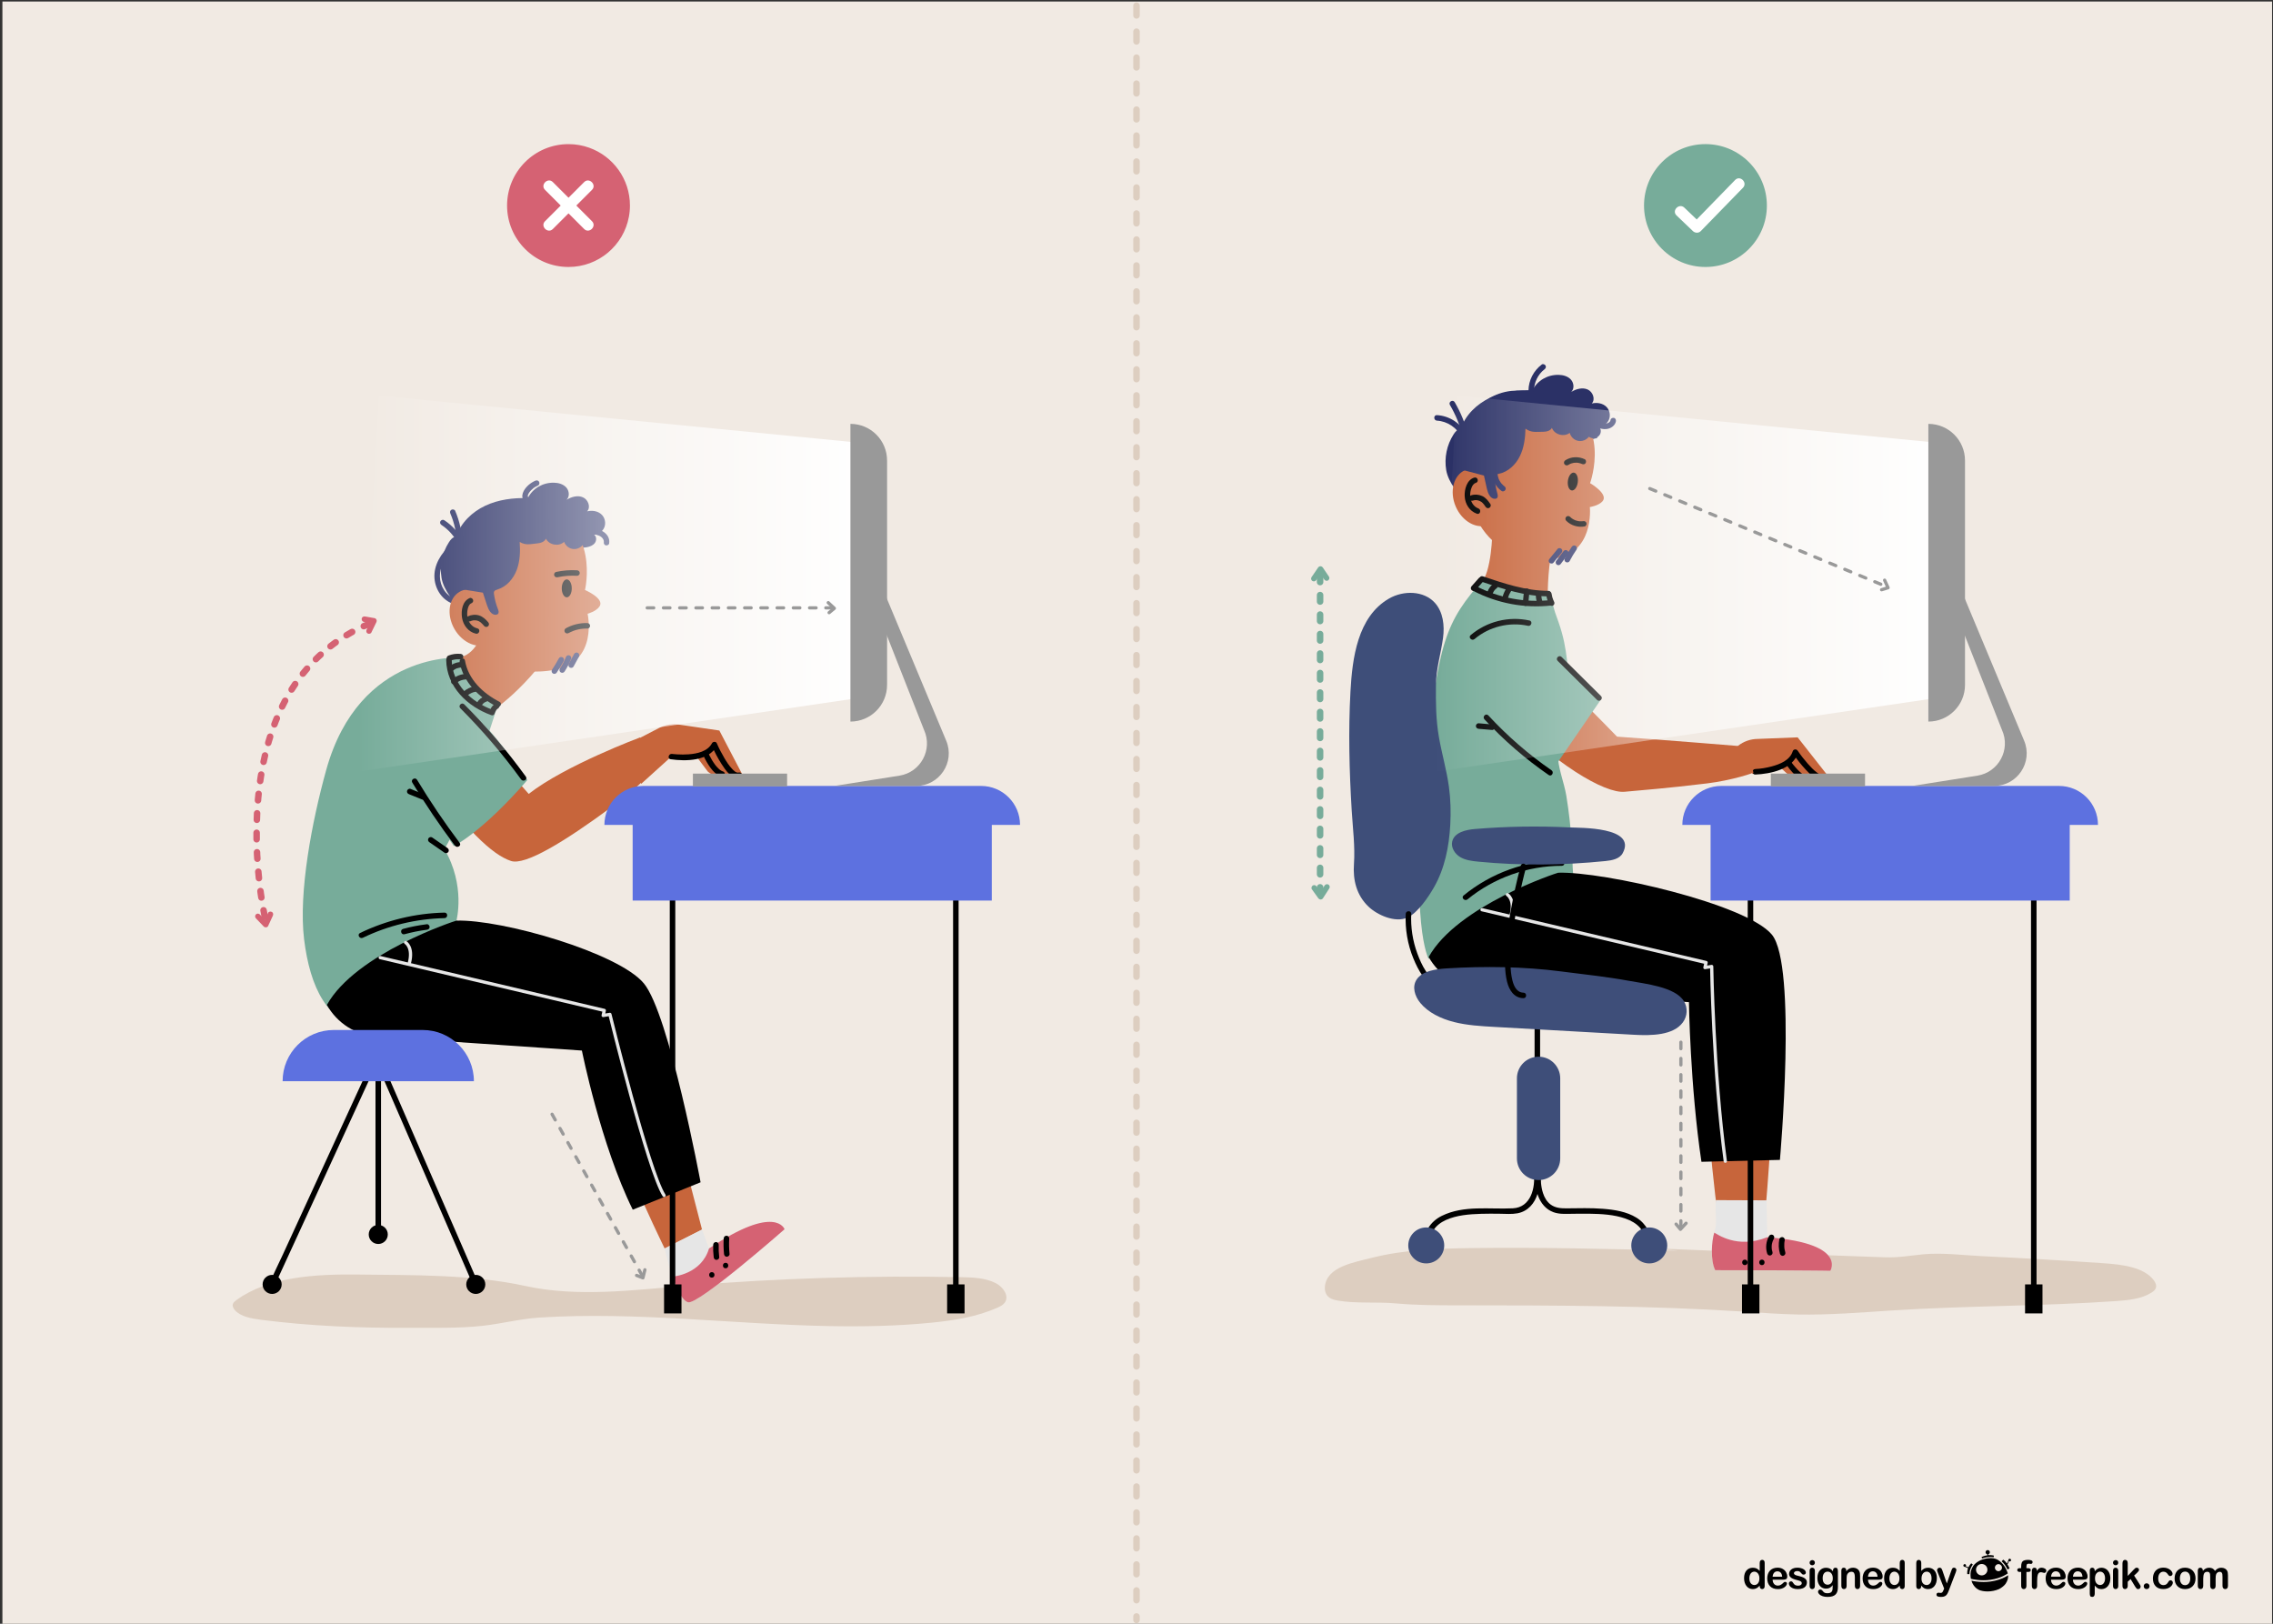 <?xml version="1.0" encoding="UTF-8" standalone="no"?>
<!-- Generator: Adobe Illustrator 27.5.0, SVG Export Plug-In . SVG Version: 6.00 Build 0)  -->

<svg
   version="1.1"
   x="0px"
   y="0px"
   viewBox="0 0 700 500"
   style="enable-background:new 0 0 700 500;"
   xml:space="preserve"
   id="svg1626"
   sodipodi:docname="bilisimonemi-ergonomi.svg"
   inkscape:version="1.2.2 (b0a8486541, 2022-12-01)"
   xmlns:inkscape="http://www.inkscape.org/namespaces/inkscape"
   xmlns:sodipodi="http://sodipodi.sourceforge.net/DTD/sodipodi-0.dtd"
   xmlns="http://www.w3.org/2000/svg"
   xmlns:svg="http://www.w3.org/2000/svg"><rect x="0" y="0" width="700" height="500" fill="#333333" stroke="none"/><defs
   id="defs1630" /><sodipodi:namedview
   id="namedview1628"
   pagecolor="#ffffff"
   bordercolor="#000000"
   borderopacity="0.25"
   inkscape:showpageshadow="2"
   inkscape:pageopacity="0.0"
   inkscape:pagecheckerboard="0"
   inkscape:deskcolor="#d1d1d1"
   showgrid="false"
   inkscape:zoom="1.01"
   inkscape:cx="349.50495"
   inkscape:cy="408.91089"
   inkscape:window-width="1366"
   inkscape:window-height="667"
   inkscape:window-x="0"
   inkscape:window-y="0"
   inkscape:window-maximized="1"
   inkscape:current-layer="svg1626" />
<g
   id="BACKGROUND">
	<rect
   x="0.742"
   y="0.473"
   style="fill:#F1EAE3;"
   width="698.972"
   height="499.631"
   id="rect914" />
	
		<line
   style="fill:none;stroke:#DDCEC0;stroke-width:2;stroke-linecap:round;stroke-linejoin:round;stroke-miterlimit:10;stroke-dasharray:3,5;"
   x1="350"
   y1="1.751"
   x2="350"
   y2="498.826"
   id="line916" />
	<g
   id="g922">
		<path
   style="fill:#DDCEC0;"
   d="M110.302,392.471c-13.182-0.161-27.588,0.685-37.432,7.818c-0.47,0.34-0.944,0.716-1.129,1.202    c-0.251,0.658,0.09,1.37,0.579,1.93c1.76,2.016,5.094,2.606,8.126,2.992c15.012,1.911,30.161,2.545,45.286,2.462    c7.511-0.041,15.303,0.207,22.775-0.604c5.954-0.646,11.668-2.182,17.802-2.566c29.756-1.863,59.445,2.082,89.174,2.639    c10.393,0.195,20.804-0.016,31.154-1.03c7.055-0.691,14.18-1.784,20.642-4.697c0.826-0.372,1.676-0.804,2.19-1.55    c1.417-2.057-0.598-4.835-2.828-5.959c-3.234-1.63-6.992-1.759-10.613-1.831c-28.118-0.558-56.264,0.311-84.293,2.601    c-16.355,1.336-33.692,3.657-49.931,0.116C145.342,392.403,127.191,392.677,110.302,392.471z"
   id="path918" />
		<path
   style="fill:#DDCEC0;"
   d="M516.917,385.127c-21.325-0.547-42.66-1.095-63.993-0.8c-10.176,0.141-20.49,0.492-30.205,2.933    c-5.902,1.483-14.116,2.842-14.694,8.883c-0.119,1.238,0.203,2.6,1.359,3.423c0.754,0.537,1.761,0.775,2.747,0.941    c5.649,0.946,11.961,0.324,17.803,0.852c6.409,0.58,12.882,0.586,19.323,0.588c29.41,0.01,58.856,0.066,88.172,1.963    c5.409,0.35,10.816,0.763,16.24,0.865c9.635,0.181,19.25-0.618,28.857-1.238c23.087-1.489,46.051-1.288,69.1-2.893    c3.85-0.268,7.925-0.672,10.947-2.609c0.54-0.346,1.051-0.754,1.29-1.275c0.389-0.847-0.023-1.799-0.607-2.57    c-3.015-3.98-9.637-4.808-15.411-5.204c-12.441-0.853-24.896-1.577-37.36-2.172c-5.886-0.281-12.295-1.133-18.164-0.578    c-4.152,0.393-7.513,1.066-11.828,0.923c-24.69-0.82-49.371-1.918-74.053-2.878"
   id="path920" />
	</g>
</g><g
   id="DESIGNED_BY_FREEPIK-3"
   transform="translate(361.617,2.601)"
   style="fill:#000000">
	<g
   id="g754-6"
   style="fill:#000000">
		<g
   id="g706-7"
   style="fill:#000000">
			<path
   style="fill:#000000"
   d="m 180.307,485.806 v -0.161 c -0.217,0.252 -0.432,0.453 -0.644,0.609 -0.211,0.156 -0.441,0.275 -0.689,0.353 -0.247,0.085 -0.516,0.124 -0.809,0.124 -0.388,0 -0.747,-0.081 -1.078,-0.245 -0.331,-0.164 -0.616,-0.398 -0.858,-0.705 -0.242,-0.305 -0.424,-0.661 -0.548,-1.074 -0.126,-0.409 -0.188,-0.854 -0.188,-1.335 0,-1.014 0.248,-1.804 0.742,-2.369 0.495,-0.565 1.146,-0.849 1.953,-0.849 0.467,0 0.86,0.081 1.182,0.24 0.32,0.161 0.633,0.408 0.938,0.74 v -2.393 c 0,-0.333 0.066,-0.584 0.199,-0.755 0.132,-0.168 0.321,-0.255 0.566,-0.255 0.246,0 0.434,0.079 0.567,0.233 0.132,0.159 0.2,0.388 0.2,0.693 v 7.146 c 0,0.309 -0.071,0.539 -0.214,0.695 -0.143,0.154 -0.326,0.23 -0.553,0.23 -0.221,0 -0.404,-0.079 -0.549,-0.238 -0.145,-0.158 -0.217,-0.388 -0.217,-0.684 z m -3.187,-2.381 c 0,0.441 0.068,0.815 0.205,1.123 0.136,0.309 0.324,0.54 0.561,0.697 0.239,0.156 0.497,0.235 0.778,0.235 0.285,0 0.545,-0.074 0.781,-0.222 0.236,-0.149 0.423,-0.377 0.563,-0.686 0.142,-0.305 0.212,-0.689 0.212,-1.148 0,-0.432 -0.07,-0.804 -0.212,-1.112 -0.14,-0.31 -0.33,-0.547 -0.569,-0.712 -0.24,-0.165 -0.502,-0.246 -0.787,-0.246 -0.297,0 -0.562,0.085 -0.795,0.251 -0.234,0.169 -0.415,0.41 -0.544,0.727 -0.13,0.314 -0.193,0.678 -0.193,1.093 z"
   id="path686-5" />
			<path
   style="fill:#000000"
   d="m 187.453,483.837 h -3.169 c 0.004,0.366 0.077,0.691 0.222,0.973 0.145,0.28 0.337,0.493 0.577,0.635 0.239,0.142 0.503,0.212 0.792,0.212 0.194,0 0.371,-0.021 0.531,-0.066 0.161,-0.046 0.316,-0.118 0.466,-0.214 0.15,-0.098 0.289,-0.2 0.416,-0.311 0.126,-0.111 0.29,-0.263 0.492,-0.451 0.083,-0.072 0.202,-0.109 0.356,-0.109 0.167,0 0.3,0.049 0.403,0.138 0.103,0.093 0.154,0.221 0.154,0.387 0,0.148 -0.057,0.317 -0.172,0.512 -0.116,0.198 -0.289,0.387 -0.519,0.565 -0.232,0.181 -0.522,0.329 -0.874,0.447 -0.349,0.118 -0.751,0.179 -1.207,0.179 -1.041,0 -1.85,-0.297 -2.428,-0.89 -0.578,-0.592 -0.867,-1.399 -0.867,-2.417 0,-0.479 0.071,-0.923 0.214,-1.333 0.143,-0.408 0.35,-0.759 0.623,-1.052 0.273,-0.294 0.609,-0.518 1.01,-0.673 0.398,-0.158 0.842,-0.236 1.33,-0.236 0.632,0 1.175,0.133 1.628,0.401 0.453,0.268 0.794,0.611 1.019,1.035 0.225,0.424 0.339,0.854 0.339,1.293 0,0.41 -0.118,0.674 -0.351,0.794 -0.232,0.119 -0.56,0.181 -0.985,0.181 z m -3.169,-0.922 h 2.938 c -0.039,-0.553 -0.188,-0.968 -0.447,-1.243 -0.259,-0.276 -0.601,-0.411 -1.024,-0.411 -0.404,0 -0.736,0.138 -0.994,0.416 -0.261,0.28 -0.418,0.691 -0.473,1.238 z"
   id="path688-3" />
			<path
   style="fill:#000000"
   d="m 194.837,484.613 c 0,0.446 -0.107,0.83 -0.326,1.149 -0.217,0.318 -0.538,0.56 -0.964,0.724 -0.425,0.164 -0.944,0.245 -1.553,0.245 -0.581,0 -1.08,-0.089 -1.495,-0.266 -0.416,-0.18 -0.722,-0.401 -0.921,-0.668 -0.198,-0.269 -0.296,-0.535 -0.296,-0.807 0,-0.177 0.062,-0.329 0.189,-0.455 0.126,-0.127 0.288,-0.189 0.481,-0.189 0.17,0 0.3,0.04 0.391,0.125 0.091,0.083 0.178,0.2 0.261,0.348 0.166,0.292 0.365,0.506 0.597,0.648 0.232,0.142 0.547,0.214 0.946,0.214 0.326,0 0.592,-0.072 0.799,-0.218 0.208,-0.144 0.312,-0.309 0.312,-0.494 0,-0.285 -0.108,-0.492 -0.324,-0.623 -0.216,-0.131 -0.571,-0.257 -1.066,-0.375 -0.558,-0.139 -1.011,-0.286 -1.362,-0.437 -0.35,-0.152 -0.63,-0.355 -0.84,-0.602 -0.21,-0.25 -0.314,-0.557 -0.314,-0.92 0,-0.324 0.096,-0.632 0.291,-0.921 0.193,-0.288 0.48,-0.52 0.859,-0.692 0.376,-0.171 0.832,-0.259 1.367,-0.259 0.42,0 0.797,0.043 1.13,0.133 0.335,0.087 0.614,0.204 0.837,0.35 0.224,0.148 0.395,0.31 0.51,0.486 0.117,0.178 0.175,0.352 0.175,0.521 0,0.188 -0.063,0.338 -0.187,0.458 -0.125,0.118 -0.301,0.18 -0.532,0.18 -0.166,0 -0.307,-0.05 -0.423,-0.146 -0.117,-0.094 -0.251,-0.235 -0.401,-0.425 -0.123,-0.159 -0.268,-0.285 -0.433,-0.381 -0.166,-0.097 -0.393,-0.142 -0.678,-0.142 -0.293,0 -0.536,0.06 -0.73,0.186 -0.194,0.125 -0.29,0.279 -0.29,0.467 0,0.17 0.071,0.309 0.213,0.417 0.143,0.109 0.335,0.2 0.577,0.272 0.242,0.071 0.573,0.155 0.997,0.26 0.501,0.124 0.912,0.269 1.231,0.44 0.317,0.17 0.559,0.371 0.725,0.603 0.166,0.234 0.247,0.496 0.247,0.794 z"
   id="path690-5" />
			<path
   style="fill:#000000"
   d="m 196.494,479.391 c -0.226,0 -0.419,-0.07 -0.579,-0.209 -0.16,-0.139 -0.241,-0.335 -0.241,-0.589 0,-0.229 0.082,-0.417 0.246,-0.566 0.165,-0.148 0.356,-0.224 0.574,-0.224 0.21,0 0.396,0.068 0.558,0.204 0.163,0.134 0.244,0.331 0.244,0.586 0,0.252 -0.08,0.445 -0.238,0.584 -0.159,0.142 -0.347,0.214 -0.564,0.214 z m 0.801,1.673 v 4.684 c 0,0.323 -0.077,0.569 -0.232,0.733 -0.155,0.168 -0.35,0.25 -0.587,0.25 -0.238,0 -0.432,-0.084 -0.58,-0.255 -0.147,-0.168 -0.222,-0.413 -0.222,-0.729 v -4.638 c 0,-0.318 0.074,-0.562 0.222,-0.725 0.148,-0.161 0.342,-0.244 0.58,-0.244 0.237,0 0.432,0.083 0.587,0.244 0.155,0.165 0.232,0.392 0.232,0.68 z"
   id="path692-6" />
			<path
   style="fill:#000000"
   d="m 204.394,481.331 v 4.706 c 0,0.539 -0.057,1.003 -0.172,1.39 -0.114,0.388 -0.299,0.708 -0.553,0.961 -0.253,0.251 -0.584,0.443 -0.994,0.564 -0.409,0.122 -0.919,0.185 -1.529,0.185 -0.558,0 -1.057,-0.08 -1.496,-0.234 -0.438,-0.156 -0.776,-0.358 -1.014,-0.604 -0.238,-0.249 -0.357,-0.503 -0.357,-0.764 0,-0.198 0.067,-0.362 0.203,-0.484 0.134,-0.126 0.297,-0.188 0.486,-0.188 0.238,0 0.446,0.105 0.624,0.314 0.086,0.109 0.176,0.217 0.27,0.324 0.093,0.111 0.197,0.205 0.309,0.281 0.113,0.077 0.248,0.134 0.407,0.172 0.158,0.037 0.34,0.055 0.546,0.055 0.42,0 0.745,-0.059 0.977,-0.176 0.23,-0.115 0.393,-0.279 0.486,-0.488 0.094,-0.21 0.148,-0.433 0.163,-0.676 0.016,-0.238 0.028,-0.623 0.036,-1.153 -0.25,0.349 -0.537,0.612 -0.864,0.797 -0.326,0.182 -0.715,0.273 -1.166,0.273 -0.542,0 -1.016,-0.139 -1.422,-0.417 -0.405,-0.275 -0.717,-0.662 -0.935,-1.162 -0.218,-0.501 -0.326,-1.075 -0.326,-1.729 0,-0.486 0.065,-0.926 0.199,-1.318 0.133,-0.391 0.321,-0.722 0.566,-0.991 0.246,-0.269 0.529,-0.47 0.849,-0.605 0.321,-0.138 0.673,-0.207 1.057,-0.207 0.459,0 0.857,0.088 1.193,0.265 0.336,0.177 0.649,0.452 0.938,0.829 v -0.221 c 0,-0.281 0.069,-0.498 0.208,-0.654 0.139,-0.153 0.317,-0.231 0.534,-0.231 0.313,0 0.521,0.102 0.624,0.307 0.102,0.2 0.153,0.494 0.153,0.879 z m -4.695,2.054 c 0,0.657 0.144,1.153 0.43,1.49 0.287,0.334 0.658,0.505 1.114,0.505 0.268,0 0.523,-0.073 0.762,-0.219 0.24,-0.145 0.435,-0.361 0.586,-0.652 0.15,-0.29 0.224,-0.643 0.224,-1.059 0,-0.662 -0.144,-1.176 -0.436,-1.543 -0.292,-0.369 -0.674,-0.553 -1.148,-0.553 -0.464,0 -0.834,0.176 -1.113,0.529 -0.281,0.352 -0.419,0.851 -0.419,1.502 z"
   id="path694-2" />
			<path
   style="fill:#000000"
   d="m 206.97,481.04 v 0.194 c 0.285,-0.374 0.596,-0.652 0.935,-0.827 0.338,-0.176 0.726,-0.266 1.165,-0.266 0.428,0 0.81,0.094 1.147,0.28 0.336,0.188 0.588,0.449 0.753,0.787 0.106,0.201 0.177,0.414 0.208,0.643 0.032,0.229 0.049,0.522 0.049,0.879 v 3.017 c 0,0.323 -0.075,0.569 -0.224,0.733 -0.148,0.168 -0.341,0.25 -0.579,0.25 -0.242,0 -0.437,-0.084 -0.587,-0.255 -0.151,-0.168 -0.226,-0.413 -0.226,-0.729 v -2.704 c 0,-0.532 -0.074,-0.942 -0.222,-1.223 -0.148,-0.284 -0.444,-0.428 -0.888,-0.428 -0.288,0 -0.551,0.088 -0.789,0.258 -0.238,0.176 -0.412,0.41 -0.522,0.711 -0.08,0.242 -0.12,0.691 -0.12,1.353 v 2.032 c 0,0.328 -0.076,0.574 -0.227,0.738 -0.152,0.164 -0.349,0.245 -0.59,0.245 -0.234,0 -0.426,-0.084 -0.576,-0.255 -0.151,-0.168 -0.227,-0.413 -0.227,-0.729 v -4.684 c 0,-0.31 0.067,-0.54 0.202,-0.693 0.135,-0.15 0.318,-0.228 0.552,-0.228 0.142,0 0.271,0.035 0.387,0.101 0.114,0.069 0.206,0.17 0.276,0.305 0.069,0.136 0.103,0.301 0.103,0.495 z"
   id="path696-9" />
			<path
   style="fill:#000000"
   d="m 216.83,483.837 h -3.17 c 0.004,0.366 0.078,0.691 0.223,0.973 0.144,0.28 0.336,0.493 0.575,0.635 0.24,0.142 0.504,0.212 0.793,0.212 0.194,0 0.371,-0.021 0.531,-0.066 0.16,-0.046 0.315,-0.118 0.466,-0.214 0.15,-0.098 0.288,-0.2 0.415,-0.311 0.126,-0.111 0.29,-0.263 0.492,-0.451 0.083,-0.072 0.203,-0.109 0.356,-0.109 0.166,0 0.301,0.049 0.404,0.138 0.103,0.093 0.153,0.221 0.153,0.387 0,0.148 -0.057,0.317 -0.171,0.512 -0.115,0.198 -0.288,0.387 -0.52,0.565 -0.231,0.181 -0.521,0.329 -0.872,0.447 -0.351,0.118 -0.754,0.179 -1.209,0.179 -1.041,0 -1.849,-0.297 -2.427,-0.89 -0.578,-0.592 -0.867,-1.399 -0.867,-2.417 0,-0.479 0.071,-0.923 0.214,-1.333 0.144,-0.408 0.35,-0.759 0.624,-1.052 0.273,-0.294 0.609,-0.518 1.009,-0.673 0.399,-0.158 0.843,-0.236 1.33,-0.236 0.633,0 1.176,0.133 1.628,0.401 0.454,0.268 0.794,0.611 1.02,1.035 0.225,0.424 0.338,0.854 0.338,1.293 0,0.41 -0.117,0.674 -0.35,0.794 -0.234,0.119 -0.562,0.181 -0.985,0.181 z m -3.171,-0.922 h 2.939 c -0.039,-0.553 -0.189,-0.968 -0.448,-1.243 -0.259,-0.276 -0.601,-0.411 -1.023,-0.411 -0.405,0 -0.736,0.138 -0.996,0.416 -0.259,0.28 -0.417,0.691 -0.472,1.238 z"
   id="path698-1" />
			<path
   style="fill:#000000"
   d="m 223.435,485.806 v -0.161 c -0.217,0.252 -0.433,0.453 -0.644,0.609 -0.212,0.156 -0.441,0.275 -0.688,0.353 -0.246,0.085 -0.517,0.124 -0.81,0.124 -0.388,0 -0.748,-0.081 -1.077,-0.245 -0.331,-0.164 -0.617,-0.398 -0.858,-0.705 -0.242,-0.305 -0.425,-0.661 -0.55,-1.074 -0.124,-0.409 -0.186,-0.854 -0.186,-1.335 0,-1.014 0.246,-1.804 0.74,-2.369 0.496,-0.565 1.146,-0.849 1.954,-0.849 0.466,0 0.861,0.081 1.181,0.24 0.321,0.161 0.634,0.408 0.938,0.74 v -2.393 c 0,-0.333 0.067,-0.584 0.199,-0.755 0.132,-0.168 0.322,-0.255 0.567,-0.255 0.245,0 0.434,0.079 0.566,0.233 0.133,0.159 0.199,0.388 0.199,0.693 v 7.146 c 0,0.309 -0.071,0.539 -0.213,0.695 -0.143,0.154 -0.326,0.23 -0.552,0.23 -0.221,0 -0.404,-0.079 -0.549,-0.238 -0.145,-0.158 -0.217,-0.388 -0.217,-0.684 z m -3.187,-2.381 c 0,0.441 0.068,0.815 0.204,1.123 0.137,0.309 0.324,0.54 0.562,0.697 0.236,0.156 0.496,0.235 0.776,0.235 0.286,0 0.546,-0.074 0.781,-0.222 0.236,-0.149 0.423,-0.377 0.564,-0.686 0.14,-0.305 0.21,-0.689 0.21,-1.148 0,-0.432 -0.07,-0.804 -0.21,-1.112 -0.141,-0.31 -0.331,-0.547 -0.57,-0.712 -0.24,-0.165 -0.502,-0.246 -0.788,-0.246 -0.295,0 -0.562,0.085 -0.794,0.251 -0.233,0.169 -0.415,0.41 -0.542,0.727 -0.129,0.314 -0.193,0.678 -0.193,1.093 z"
   id="path700-2" />
			<path
   style="fill:#000000"
   d="m 230.059,478.659 v 2.476 c 0.304,-0.317 0.614,-0.562 0.932,-0.728 0.316,-0.168 0.709,-0.253 1.175,-0.253 0.539,0 1.01,0.13 1.417,0.383 0.404,0.256 0.719,0.624 0.943,1.109 0.223,0.485 0.335,1.06 0.335,1.726 0,0.493 -0.063,0.939 -0.188,1.349 -0.125,0.412 -0.306,0.768 -0.543,1.067 -0.238,0.301 -0.526,0.534 -0.864,0.698 -0.339,0.164 -0.712,0.245 -1.12,0.245 -0.249,0 -0.484,-0.028 -0.704,-0.089 -0.22,-0.059 -0.406,-0.137 -0.561,-0.234 -0.154,-0.096 -0.286,-0.196 -0.396,-0.3 -0.108,-0.103 -0.253,-0.257 -0.429,-0.464 v 0.161 c 0,0.304 -0.074,0.536 -0.22,0.692 -0.146,0.157 -0.332,0.233 -0.558,0.233 -0.23,0 -0.413,-0.076 -0.549,-0.233 -0.136,-0.156 -0.205,-0.389 -0.205,-0.692 v -7.076 c 0,-0.328 0.066,-0.579 0.198,-0.744 0.133,-0.168 0.318,-0.253 0.556,-0.253 0.249,0 0.441,0.08 0.575,0.24 0.138,0.163 0.206,0.389 0.206,0.687 z m 0.077,4.815 c 0,0.645 0.147,1.141 0.442,1.484 0.294,0.349 0.682,0.522 1.161,0.522 0.407,0 0.759,-0.178 1.054,-0.532 0.294,-0.354 0.442,-0.863 0.442,-1.523 0,-0.427 -0.061,-0.794 -0.183,-1.103 -0.124,-0.309 -0.297,-0.548 -0.522,-0.717 -0.227,-0.166 -0.49,-0.251 -0.79,-0.251 -0.309,0 -0.585,0.085 -0.825,0.251 -0.242,0.169 -0.433,0.413 -0.57,0.73 -0.139,0.32 -0.209,0.698 -0.209,1.139 z"
   id="path702-7" />
			<path
   style="fill:#000000"
   d="m 236.963,486.934 0.148,-0.361 -1.994,-5.022 c -0.124,-0.287 -0.186,-0.5 -0.186,-0.63 0,-0.138 0.037,-0.268 0.107,-0.384 0.072,-0.121 0.169,-0.217 0.295,-0.288 0.124,-0.071 0.253,-0.106 0.388,-0.106 0.234,0 0.41,0.075 0.529,0.226 0.119,0.146 0.223,0.358 0.314,0.636 l 1.371,3.988 1.301,-3.708 c 0.103,-0.302 0.195,-0.537 0.278,-0.709 0.083,-0.169 0.171,-0.281 0.264,-0.342 0.093,-0.06 0.225,-0.091 0.395,-0.091 0.124,0 0.241,0.033 0.354,0.099 0.113,0.066 0.2,0.154 0.261,0.265 0.061,0.112 0.093,0.227 0.093,0.351 -0.018,0.075 -0.041,0.182 -0.078,0.321 -0.035,0.139 -0.079,0.278 -0.129,0.42 l -2.114,5.532 c -0.182,0.487 -0.36,0.867 -0.534,1.146 -0.175,0.276 -0.404,0.49 -0.691,0.638 -0.287,0.149 -0.674,0.224 -1.162,0.224 -0.474,0 -0.831,-0.053 -1.067,-0.153 -0.238,-0.104 -0.356,-0.292 -0.356,-0.564 0,-0.187 0.057,-0.331 0.169,-0.431 0.112,-0.103 0.279,-0.152 0.501,-0.152 0.088,0 0.174,0.012 0.257,0.035 0.103,0.023 0.191,0.036 0.266,0.036 0.187,0 0.334,-0.027 0.44,-0.083 0.106,-0.055 0.202,-0.152 0.287,-0.288 0.084,-0.138 0.182,-0.34 0.293,-0.605 z"
   id="path704-0" />
		</g>
		<g
   id="g730-9"
   style="fill:#000000">
			<path
   style="fill:#000000"
   d="m 260.439,480.284 h 0.387 v -0.486 c 0,-0.509 0.063,-0.91 0.191,-1.212 0.127,-0.3 0.346,-0.517 0.652,-0.652 0.307,-0.137 0.729,-0.206 1.262,-0.206 0.949,0 1.42,0.23 1.42,0.697 0,0.149 -0.049,0.277 -0.148,0.385 -0.098,0.105 -0.217,0.16 -0.35,0.16 -0.063,0 -0.172,-0.011 -0.33,-0.037 -0.148,-0.02 -0.281,-0.033 -0.391,-0.033 -0.289,0 -0.476,0.085 -0.564,0.258 -0.08,0.173 -0.121,0.417 -0.121,0.74 v 0.387 h 0.397 c 0.617,0 0.924,0.185 0.924,0.56 0,0.259 -0.078,0.43 -0.246,0.502 -0.162,0.07 -0.391,0.103 -0.678,0.103 h -0.397 v 4.298 c 0,0.318 -0.076,0.562 -0.23,0.729 -0.152,0.171 -0.348,0.255 -0.59,0.255 -0.229,0 -0.418,-0.084 -0.574,-0.255 -0.152,-0.167 -0.227,-0.41 -0.227,-0.729 v -4.298 h -0.445 c -0.244,0 -0.428,-0.052 -0.561,-0.162 -0.131,-0.106 -0.195,-0.248 -0.195,-0.422 0,-0.39 0.271,-0.582 0.814,-0.582"
   id="path708-3" />
			<path
   style="fill:#000000"
   d="m 265.744,484.392 v 1.356 c 0,0.326 -0.082,0.574 -0.234,0.735 -0.154,0.167 -0.35,0.248 -0.586,0.248 -0.236,0 -0.43,-0.082 -0.576,-0.252 -0.148,-0.163 -0.227,-0.41 -0.227,-0.732 v -4.517 c 0,-0.729 0.264,-1.091 0.787,-1.091 0.273,0 0.465,0.084 0.584,0.254 0.117,0.171 0.186,0.421 0.197,0.754 0.193,-0.333 0.393,-0.583 0.594,-0.754 0.207,-0.17 0.477,-0.254 0.818,-0.254 0.341,0 0.67,0.084 0.99,0.254 0.322,0.171 0.482,0.398 0.482,0.677 0,0.198 -0.07,0.364 -0.203,0.489 -0.137,0.131 -0.287,0.197 -0.441,0.197 -0.063,0 -0.207,-0.043 -0.432,-0.116 -0.23,-0.067 -0.434,-0.106 -0.602,-0.106 -0.238,0 -0.434,0.065 -0.584,0.185 -0.15,0.13 -0.27,0.312 -0.353,0.558 -0.078,0.246 -0.137,0.539 -0.17,0.877 -0.028,0.337 -0.044,0.752 -0.044,1.238"
   id="path710-6" />
			<path
   style="fill:#000000"
   d="m 273.195,483.833 h -3.172 c 0.006,0.368 0.078,0.695 0.223,0.976 0.147,0.278 0.336,0.491 0.576,0.636 0.242,0.141 0.504,0.212 0.795,0.212 0.193,0 0.369,-0.021 0.531,-0.07 0.158,-0.044 0.314,-0.115 0.467,-0.213 0.15,-0.096 0.285,-0.198 0.414,-0.313 0.127,-0.108 0.291,-0.26 0.494,-0.448 0.082,-0.07 0.203,-0.109 0.354,-0.109 0.168,0 0.301,0.048 0.406,0.138 0.103,0.093 0.15,0.221 0.15,0.389 0,0.147 -0.055,0.317 -0.164,0.511 -0.117,0.199 -0.291,0.386 -0.523,0.566 -0.234,0.178 -0.525,0.329 -0.873,0.446 -0.352,0.118 -0.754,0.18 -1.209,0.18 -1.045,0 -1.852,-0.297 -2.43,-0.89 -0.578,-0.593 -0.867,-1.401 -0.867,-2.417 0,-0.48 0.072,-0.925 0.215,-1.335 0.141,-0.41 0.35,-0.759 0.627,-1.055 0.269,-0.294 0.605,-0.517 1.008,-0.671 0.396,-0.159 0.84,-0.237 1.328,-0.237 0.633,0 1.174,0.135 1.631,0.405 0.449,0.265 0.795,0.608 1.016,1.033 0.227,0.426 0.338,0.854 0.338,1.296 0,0.405 -0.115,0.669 -0.35,0.791 -0.235,0.121 -0.561,0.179 -0.985,0.179 m -3.172,-0.921 h 2.939 c -0.041,-0.554 -0.188,-0.969 -0.445,-1.242 -0.262,-0.276 -0.602,-0.41 -1.025,-0.41 -0.406,0 -0.738,0.136 -0.996,0.417 -0.258,0.278 -0.416,0.69 -0.473,1.235"
   id="path712-0" />
			<path
   style="fill:#000000"
   d="m 279.938,483.833 h -3.17 c 0.004,0.368 0.078,0.695 0.221,0.976 0.145,0.278 0.338,0.491 0.576,0.636 0.238,0.141 0.502,0.212 0.793,0.212 0.193,0 0.371,-0.021 0.529,-0.07 0.162,-0.044 0.316,-0.115 0.469,-0.213 0.15,-0.096 0.287,-0.198 0.414,-0.313 0.123,-0.108 0.291,-0.26 0.494,-0.448 0.082,-0.07 0.201,-0.109 0.353,-0.109 0.168,0 0.303,0.048 0.406,0.138 0.104,0.093 0.15,0.221 0.15,0.389 0,0.147 -0.055,0.317 -0.17,0.511 -0.111,0.199 -0.285,0.386 -0.52,0.566 -0.23,0.178 -0.523,0.329 -0.871,0.446 -0.35,0.118 -0.754,0.18 -1.209,0.18 -1.043,0 -1.852,-0.297 -2.43,-0.89 -0.578,-0.593 -0.867,-1.401 -0.867,-2.417 0,-0.48 0.072,-0.925 0.217,-1.335 0.141,-0.41 0.35,-0.759 0.623,-1.055 0.271,-0.294 0.605,-0.517 1.008,-0.671 0.398,-0.159 0.844,-0.237 1.332,-0.237 0.629,0 1.172,0.135 1.631,0.405 0.451,0.265 0.793,0.608 1.014,1.033 0.225,0.426 0.34,0.854 0.34,1.296 0,0.405 -0.117,0.669 -0.35,0.791 -0.233,0.121 -0.562,0.179 -0.983,0.179 m -3.17,-0.921 h 2.938 c -0.039,-0.554 -0.191,-0.969 -0.447,-1.242 -0.264,-0.276 -0.602,-0.41 -1.025,-0.41 -0.404,0 -0.736,0.136 -0.996,0.417 -0.261,0.278 -0.418,0.69 -0.47,1.235"
   id="path714-6" />
			<path
   style="fill:#000000"
   d="m 283.486,481.052 v 0.192 c 0.305,-0.373 0.621,-0.65 0.955,-0.825 0.322,-0.179 0.699,-0.268 1.111,-0.268 0.498,0 0.961,0.132 1.381,0.386 0.42,0.26 0.75,0.635 0.992,1.128 0.244,0.497 0.367,1.083 0.367,1.76 0,0.498 -0.07,0.957 -0.209,1.375 -0.143,0.418 -0.338,0.769 -0.582,1.05 -0.244,0.282 -0.535,0.5 -0.869,0.654 -0.338,0.151 -0.693,0.228 -1.08,0.228 -0.461,0 -0.852,-0.094 -1.164,-0.281 -0.313,-0.181 -0.615,-0.457 -0.902,-0.814 v 2.432 c 0,0.711 -0.26,1.069 -0.777,1.069 -0.307,0 -0.506,-0.093 -0.606,-0.274 -0.096,-0.186 -0.148,-0.451 -0.148,-0.807 v -6.996 c 0,-0.31 0.068,-0.538 0.201,-0.69 0.135,-0.15 0.32,-0.229 0.553,-0.229 0.232,0 0.418,0.078 0.56,0.232 0.147,0.158 0.217,0.38 0.217,0.678 m 3.18,2.355 c 0,-0.43 -0.066,-0.798 -0.199,-1.103 -0.129,-0.307 -0.311,-0.54 -0.541,-0.703 -0.227,-0.165 -0.49,-0.249 -0.768,-0.249 -0.445,0 -0.824,0.177 -1.133,0.528 -0.307,0.353 -0.461,0.872 -0.461,1.557 0,0.642 0.15,1.148 0.457,1.505 0.307,0.358 0.682,0.535 1.137,0.535 0.266,0 0.518,-0.078 0.748,-0.232 0.23,-0.158 0.412,-0.391 0.551,-0.704 0.139,-0.314 0.209,-0.693 0.209,-1.134"
   id="path716-2" />
			<path
   style="fill:#000000"
   d="m 289.926,479.386 c -0.227,0 -0.42,-0.071 -0.578,-0.211 -0.16,-0.138 -0.24,-0.33 -0.24,-0.584 0,-0.231 0.08,-0.418 0.248,-0.569 0.164,-0.146 0.354,-0.222 0.57,-0.222 0.213,0 0.395,0.066 0.557,0.199 0.164,0.137 0.244,0.336 0.244,0.592 0,0.249 -0.08,0.444 -0.234,0.584 -0.159,0.14 -0.348,0.211 -0.567,0.211 m 0.801,1.674 v 4.688 c 0,0.321 -0.074,0.568 -0.229,0.732 -0.158,0.17 -0.352,0.252 -0.59,0.252 -0.238,0 -0.428,-0.084 -0.58,-0.255 -0.146,-0.172 -0.221,-0.415 -0.221,-0.729 v -4.642 c 0,-0.318 0.074,-0.559 0.221,-0.723 0.152,-0.163 0.342,-0.242 0.58,-0.242 0.238,0 0.432,0.079 0.59,0.242 0.154,0.164 0.229,0.391 0.229,0.677"
   id="path718-6" />
			<path
   style="fill:#000000"
   d="m 295.951,485.99 -1.428,-2.354 -0.879,0.83 v 1.292 c 0,0.311 -0.084,0.551 -0.248,0.718 -0.162,0.171 -0.353,0.255 -0.566,0.255 -0.25,0 -0.445,-0.082 -0.588,-0.252 -0.143,-0.163 -0.217,-0.41 -0.217,-0.732 v -6.914 c 0,-0.36 0.074,-0.634 0.209,-0.822 0.141,-0.19 0.342,-0.284 0.596,-0.284 0.248,0 0.445,0.087 0.594,0.258 0.146,0.168 0.221,0.421 0.221,0.752 v 3.933 l 1.822,-1.914 c 0.227,-0.234 0.395,-0.398 0.516,-0.487 0.119,-0.087 0.264,-0.128 0.43,-0.128 0.205,0 0.375,0.064 0.512,0.191 0.131,0.129 0.201,0.292 0.201,0.483 0,0.238 -0.223,0.557 -0.66,0.953 l -0.859,0.787 1.662,2.615 c 0.119,0.195 0.213,0.339 0.264,0.44 0.053,0.099 0.082,0.201 0.082,0.29 0,0.257 -0.072,0.459 -0.215,0.608 -0.141,0.148 -0.326,0.223 -0.551,0.223 -0.197,0 -0.354,-0.053 -0.459,-0.16 -0.109,-0.107 -0.255,-0.301 -0.439,-0.581"
   id="path720-1" />
			<path
   style="fill:#000000"
   d="m 299.475,486.731 c -0.244,0 -0.457,-0.079 -0.635,-0.238 -0.176,-0.155 -0.267,-0.38 -0.267,-0.665 0,-0.242 0.086,-0.45 0.256,-0.623 0.174,-0.174 0.381,-0.262 0.633,-0.262 0.248,0 0.457,0.088 0.637,0.257 0.176,0.173 0.264,0.383 0.264,0.628 0,0.281 -0.088,0.505 -0.264,0.661 -0.181,0.163 -0.388,0.242 -0.624,0.242"
   id="path722-8" />
			<path
   style="fill:#000000"
   d="m 307.535,484.725 c 0,0.201 -0.061,0.416 -0.18,0.646 -0.121,0.231 -0.307,0.45 -0.557,0.656 -0.244,0.208 -0.555,0.376 -0.934,0.502 -0.373,0.128 -0.801,0.191 -1.268,0.191 -1.004,0 -1.787,-0.293 -2.35,-0.876 -0.559,-0.583 -0.84,-1.367 -0.84,-2.35 0,-0.667 0.127,-1.253 0.385,-1.766 0.258,-0.51 0.627,-0.904 1.113,-1.183 0.488,-0.279 1.072,-0.42 1.748,-0.42 0.42,0 0.805,0.059 1.158,0.184 0.35,0.124 0.645,0.282 0.889,0.476 0.244,0.196 0.43,0.401 0.557,0.619 0.129,0.22 0.193,0.426 0.193,0.617 0,0.191 -0.07,0.358 -0.215,0.491 -0.147,0.136 -0.322,0.204 -0.525,0.204 -0.137,0 -0.248,-0.037 -0.336,-0.105 -0.092,-0.069 -0.191,-0.18 -0.301,-0.336 -0.199,-0.302 -0.402,-0.527 -0.623,-0.677 -0.213,-0.15 -0.488,-0.225 -0.82,-0.225 -0.477,0 -0.863,0.184 -1.16,0.559 -0.289,0.374 -0.438,0.888 -0.438,1.535 0,0.305 0.039,0.586 0.113,0.841 0.074,0.254 0.182,0.473 0.324,0.653 0.145,0.178 0.316,0.315 0.518,0.408 0.203,0.096 0.428,0.142 0.666,0.142 0.326,0 0.603,-0.075 0.836,-0.227 0.234,-0.15 0.439,-0.379 0.615,-0.688 0.098,-0.181 0.205,-0.322 0.318,-0.427 0.113,-0.104 0.254,-0.155 0.424,-0.155 0.195,0 0.361,0.075 0.488,0.227 0.136,0.153 0.202,0.315 0.202,0.484"
   id="path724-7" />
			<path
   style="fill:#000000"
   d="m 314.529,483.436 c 0,0.482 -0.076,0.93 -0.223,1.338 -0.154,0.406 -0.367,0.757 -0.654,1.049 -0.283,0.291 -0.627,0.517 -1.021,0.675 -0.4,0.154 -0.846,0.233 -1.336,0.233 -0.492,0 -0.932,-0.079 -1.326,-0.238 -0.389,-0.155 -0.73,-0.385 -1.016,-0.677 -0.287,-0.299 -0.504,-0.646 -0.658,-1.048 -0.141,-0.401 -0.217,-0.846 -0.217,-1.332 0,-0.492 0.076,-0.941 0.221,-1.35 0.152,-0.407 0.371,-0.756 0.65,-1.045 0.283,-0.288 0.621,-0.51 1.02,-0.669 0.404,-0.154 0.844,-0.232 1.326,-0.232 0.49,0 0.936,0.078 1.336,0.237 0.4,0.158 0.742,0.385 1.027,0.676 0.287,0.297 0.502,0.643 0.65,1.043 0.147,0.409 0.221,0.852 0.221,1.34 m -1.625,0 c 0,-0.661 -0.15,-1.175 -0.436,-1.542 -0.291,-0.374 -0.684,-0.556 -1.174,-0.556 -0.316,0 -0.598,0.083 -0.84,0.245 -0.24,0.164 -0.424,0.407 -0.557,0.73 -0.131,0.319 -0.197,0.693 -0.197,1.122 0,0.425 0.063,0.792 0.195,1.109 0.129,0.317 0.313,0.561 0.555,0.729 0.24,0.167 0.52,0.252 0.844,0.252 0.49,0 0.883,-0.186 1.174,-0.557 0.286,-0.368 0.436,-0.881 0.436,-1.532"
   id="path726-9" />
			<path
   style="fill:#000000"
   d="m 320.713,483.555 v 2.154 c 0,0.343 -0.076,0.596 -0.23,0.768 -0.158,0.171 -0.359,0.255 -0.611,0.255 -0.246,0 -0.445,-0.084 -0.596,-0.255 -0.154,-0.172 -0.23,-0.425 -0.23,-0.768 v -2.58 c 0,-0.409 -0.016,-0.726 -0.041,-0.954 -0.029,-0.22 -0.104,-0.408 -0.227,-0.552 -0.123,-0.146 -0.318,-0.22 -0.582,-0.22 -0.531,0 -0.881,0.181 -1.047,0.552 -0.166,0.36 -0.254,0.884 -0.254,1.565 v 2.189 c 0,0.336 -0.078,0.593 -0.225,0.765 -0.158,0.172 -0.357,0.258 -0.603,0.258 -0.25,0 -0.449,-0.086 -0.605,-0.258 -0.158,-0.172 -0.238,-0.429 -0.238,-0.765 v -4.638 c 0,-0.304 0.07,-0.535 0.213,-0.693 0.143,-0.159 0.328,-0.237 0.555,-0.237 0.223,0 0.41,0.076 0.559,0.224 0.146,0.146 0.219,0.352 0.219,0.612 v 0.153 c 0.285,-0.333 0.588,-0.581 0.906,-0.737 0.322,-0.161 0.676,-0.241 1.068,-0.241 0.408,0 0.758,0.081 1.049,0.243 0.295,0.164 0.533,0.41 0.727,0.735 0.275,-0.329 0.566,-0.576 0.881,-0.737 0.311,-0.161 0.658,-0.241 1.039,-0.241 0.441,0 0.824,0.089 1.147,0.263 0.318,0.172 0.559,0.425 0.715,0.746 0.141,0.295 0.209,0.756 0.209,1.385 v 3.164 c 0,0.343 -0.076,0.596 -0.23,0.768 -0.154,0.171 -0.359,0.255 -0.613,0.255 -0.246,0 -0.445,-0.086 -0.602,-0.258 -0.158,-0.172 -0.234,-0.429 -0.234,-0.765 v -2.726 c 0,-0.348 -0.016,-0.628 -0.047,-0.835 -0.027,-0.211 -0.109,-0.388 -0.236,-0.53 -0.133,-0.142 -0.334,-0.215 -0.596,-0.215 -0.215,0 -0.416,0.066 -0.609,0.192 -0.191,0.122 -0.342,0.299 -0.449,0.508 -0.122,0.274 -0.182,0.757 -0.182,1.451"
   id="path728-2" />
		</g>
		<g
   id="g752-0"
   style="fill:#000000">
			<path
   style="fill:#000000"
   d="m 245.272,483.044 c -0.002,-0.003 -0.002,-0.006 -0.002,-0.011 0,0.005 0,0.008 0.002,0.011 z"
   id="path732-2" />
			<path
   style="fill:#000000"
   d="m 245.354,483.561 v 0 c -0.029,-0.146 -0.054,-0.293 -0.072,-0.438 0.017,0.148 0.042,0.294 0.072,0.438 z"
   id="path734-3" />
			<path
   style="fill:#000000"
   d="m 245.89,485.066 c -0.004,-0.007 -0.007,-0.013 -0.01,-0.021 0.003,0.009 0.006,0.015 0.01,0.021 z"
   id="path736-7" />
			<path
   style="fill:#000000"
   d="m 245.838,484.966 c -0.015,-0.027 -0.027,-0.055 -0.04,-0.084 0.013,0.029 0.026,0.057 0.04,0.084 z"
   id="path738-5" />
			<path
   style="fill:#000000"
   d="m 245.504,484.141 c 0.078,0.251 0.176,0.493 0.286,0.725 -0.113,-0.236 -0.208,-0.479 -0.283,-0.725 z"
   id="path740-9" />
			<path
   style="fill:#000000"
   d="m 251.545,476.835 c 0.314,0 0.545,0.025 0.811,0.068 l 0.076,-0.476 c 0,0 -0.734,-0.228 -1.695,-0.148 l -0.077,-0.259 c 0.301,-0.063 0.524,-0.329 0.524,-0.646 0,-0.365 -0.297,-0.66 -0.66,-0.66 -0.365,0 -0.661,0.295 -0.661,0.66 0,0.316 0.224,0.583 0.523,0.646 l 0.084,0.291 c -1.02,0.14 -1.835,0.538 -1.835,0.538 l 0.145,0.441 c 0.618,-0.208 1.152,-0.333 1.64,-0.385 0.475,-0.049 0.834,-0.07 1.125,-0.07 z"
   id="path742-2" />
			<path
   style="fill:#000000"
   d="m 245.878,479.245 0.003,-0.005 c 0.023,-0.032 0.047,-0.061 0.069,-0.088 l -0.194,-0.142 -0.304,-0.225 c -0.018,0.027 -0.498,0.465 -0.876,1.281 -0.016,-0.024 -0.035,-0.051 -0.057,-0.075 -0.113,-0.123 -0.272,-0.186 -0.474,-0.184 -0.002,0 -0.006,0 -0.009,0 -0.125,0 -0.211,-0.041 -0.267,-0.092 0.055,-0.069 0.089,-0.159 0.089,-0.258 0,-0.231 -0.186,-0.419 -0.419,-0.419 -0.23,0 -0.417,0.188 -0.417,0.419 0,0.231 0.187,0.418 0.417,0.418 0.037,0 0.071,-0.006 0.104,-0.013 0.104,0.115 0.267,0.213 0.505,0.208 0.124,0 0.214,0.031 0.273,0.099 0.069,0.074 0.094,0.186 0.1,0.267 0,0 0,0.003 -0.001,0.003 -0.273,0.743 -0.195,1.668 -0.195,1.668 l 0.661,0.026 c 0.014,-0.336 0.063,-0.927 0.233,-1.394 0.331,-0.903 0.743,-1.469 0.759,-1.494 z"
   id="path744-2" />
			<path
   style="fill:#000000"
   d="m 257.295,477.385 c -0.23,0 -0.416,0.188 -0.416,0.42 0,0.035 0.004,0.07 0.014,0.103 -0.115,0.104 -0.215,0.267 -0.213,0.507 0.002,0.123 -0.029,0.212 -0.096,0.272 -0.053,0.046 -0.119,0.073 -0.184,0.09 -0.492,-0.691 -1.098,-1.112 -1.098,-1.112 l -0.476,0.509 c 0.359,0.327 0.726,0.735 1.082,1.245 0.246,0.353 0.5,0.807 0.709,1.26 l 0.641,-0.305 c 0,0 -0.291,-0.723 -0.703,-1.37 0.07,-0.026 0.143,-0.063 0.207,-0.121 0.127,-0.11 0.186,-0.271 0.184,-0.473 -0.002,-0.131 0.039,-0.217 0.092,-0.276 0.07,0.056 0.16,0.088 0.258,0.088 0.23,0 0.42,-0.186 0.42,-0.416 -0.001,-0.233 -0.191,-0.421 -0.421,-0.421 z"
   id="path746-8" />
			<path
   style="fill:#000000"
   d="m 255.633,483.139 c -0.881,0.428 -2.328,0.994 -4.236,1.261 -0.751,0.104 -1.475,0.142 -2.144,0.142 -0.869,0 -1.639,-0.063 -2.225,-0.138 -0.673,-0.085 -1.201,-0.189 -1.521,-0.263 0.076,0.246 0.17,0.488 0.283,0.725 0.002,0.007 0.005,0.015 0.009,0.017 0.013,0.029 0.025,0.057 0.04,0.084 0.015,0.028 0.026,0.054 0.042,0.08 0.003,0.008 0.006,0.014 0.01,0.021 0.188,0.357 0.416,0.685 0.675,0.967 0.9,0.984 1.816,1.141 1.825,1.141 l 0.015,0.002 0.014,0.005 c 0.008,0.005 0.82,0.268 2.057,0.268 1.216,0 2.409,-0.246 3.546,-0.729 0.842,-0.433 1.641,-1.086 2.033,-1.67 0.305,-0.45 0.527,-0.931 0.656,-1.434 0.07,-0.264 0.125,-0.691 0.094,-1.141 -0.251,0.165 -0.642,0.404 -1.173,0.662 z"
   id="path748-9" />
			<path
   style="fill:#000000"
   d="m 246.161,479.453 c -0.026,0.038 -0.408,0.58 -0.71,1.41 -0.226,0.62 -0.216,1.527 -0.216,1.537 v 0.003 c 0,0.21 0.012,0.421 0.035,0.63 0,0.005 0,0.008 0.002,0.011 0.002,0.026 0.007,0.054 0.01,0.08 0.018,0.145 0.043,0.291 0.073,0.438 0.437,0.111 3.05,0.722 5.967,0.315 1.83,-0.256 3.221,-0.795 4.063,-1.205 0.701,-0.338 1.15,-0.647 1.322,-0.774 -0.172,-0.639 -0.648,-1.651 -1.086,-2.279 -1.254,-1.788 -2.604,-2.247 -3.299,-2.363 -0.264,-0.043 -0.477,-0.067 -0.777,-0.067 -0.279,0 -0.626,0.023 -1.09,0.07 -0.464,0.05 -0.98,0.171 -1.583,0.374 -0.842,0.282 -1.604,0.723 -2.204,1.277 l -0.02,0.021 c -0.088,0.08 -0.275,0.252 -0.487,0.522 z m 7.669,-0.415 c 0.598,0 1.09,0.488 1.09,1.088 0,0.602 -0.492,1.09 -1.09,1.09 -0.602,0 -1.088,-0.488 -1.088,-1.09 0,-0.6 0.487,-1.088 1.088,-1.088 z m -5.152,-0.045 c 0.974,0 1.761,0.789 1.761,1.761 0,0.973 -0.787,1.761 -1.761,1.761 -0.971,0 -1.758,-0.788 -1.758,-1.761 -10e-4,-0.972 0.786,-1.761 1.758,-1.761 z"
   id="path750-7" />
		</g>
	</g>
</g>
<g
   id="OBJECTS">
	<g
   id="g1266">
		<g
   id="g1153">
			<g
   id="g929">
				<g
   id="g927">
					<path
   style="fill:#2B3166;"
   d="M138.771,167.82c-2.944,2.488-5.255,6.25-4.969,10.23c0.254,3.533,2.475,6.888,5.943,7.946       c1.049,0.32,1.497-1.32,0.452-1.639c-2.875-0.877-4.673-3.853-4.715-6.776c-0.049-3.403,1.978-6.435,4.491-8.559       C140.81,168.315,139.602,167.117,138.771,167.82L138.771,167.82z"
   id="path925" />
				</g>
			</g>
			<path
   style="fill:#2B3166;"
   d="M142.968,188.289c2.398-1.785,4.795-3.57,7.193-5.355c3.44-2.561,6.894-5.131,10.658-7.186     c3.064-1.673,6.321-2.998,9.263-4.876c1.752-1.118,3.321-1.981,4.942-3.283c1.716,0.931,3.751,1.261,5.674,0.921     c0.942-0.167,1.91-0.528,2.484-1.292c0.575-0.764,0.575-2.008-0.203-2.565c1.359-0.084,2.632-1.005,3.137-2.27     c0.505-1.265,0.217-2.809-0.71-3.806c-1.125-1.21-2.986-1.51-4.592-1.12c1.204-1.289,0.32-3.626-1.299-4.324     c-1.619-0.698-3.524-0.152-5.032,0.762c1.01-0.966,0.843-2.748-0.09-3.789s-2.403-1.443-3.801-1.469     c-3.397-0.063-6.523,1.706-8.043,4.744c-4.479-0.127-9.055,0.442-13.109,2.349c-4.054,1.907-7.546,5.269-8.968,9.518     c-1.079,0.119-1.65,0.843-2.238,1.755c-2.067,3.208-2.887,7.197-2.253,10.96S139.964,185.937,142.968,188.289z"
   id="path931" />
			<path
   style="fill:#C7653B;"
   d="M156.908,288.552c0,0,37.846,5.03,41.373,19.883c3.554,14.966,17.916,70.189,17.916,70.189     l-11.504,5.828c0,0-23.161-47.176-24.234-64.42l-42.487-3.835L156.908,288.552z"
   id="path933" />
			<path
   style="fill:#C7653B;"
   d="M154.964,158.391c0-0.925,7.027-2.543,11.873-1.387c18.083,4.313,13.325,24.674,13.325,24.674     s6.196,2.653,4.438,5.118c-1.08,1.514-3.64,2.2-3.64,2.2s3.308,14.688-10.02,17.231c-13.327,2.543-20.739-3.998-24.374-9.777     c-3.635-5.779-7.596-29.737,8.639-37.828"
   id="path935" />
			
				<ellipse
   transform="matrix(0.866 -0.5 0.5 0.866 -75.503 98.539)"
   style="fill:#C7653B;"
   cx="146.124"
   cy="190.16"
   rx="7.108"
   ry="9.154"
   id="ellipse937" />
			<ellipse
   cx="174.543"
   cy="181.177"
   rx="1.541"
   ry="2.761"
   id="ellipse939" />
			<path
   style="fill:#C7653B;"
   d="M148.258,195.348c0,0-1.749,6.411-7.196,7.196c-3.239,0.467-8.927,0.761-14.006,4.148l19.932,14.9     c0,0,8.055-3.295,18.319-15.532L148.258,195.348z"
   id="path941" />
			<path
   style="fill:#77AC9A;"
   d="M170.623,291.364l1.67,24.594c-13.55,0.74-60.108,0.14-60.108,0.14     c-11.19-0.89-16.72-11.92-18.54-26.91c-1.74-14.38,2.397-36.164,6.813-52.083c10.213-36.821,41.506-34.603,41.506-34.603     s-0.246,8.747,11.211,15.031c0,0-4.964,15.467-8.357,25.185c-5.416,15.516-7.984,18.698-7.984,18.698     c6.65,11.33,3.73,22.072,3.73,22.072L170.623,291.364z"
   id="path943" />
			<path
   style="fill:#C7653B;"
   d="M135.705,215.838c-4.498-3.461-16.162,0.455-7.216,18.936     c14.927,21.044,23.214,28.466,28.875,30.343c4.322,1.433,16.258-5.723,31.561-17.039c7.586-5.61,12.86-11.251,12.86-11.251     l-4.699-9.736c0,0-23.049,8.59-34.263,17.377C162.823,244.467,142.114,220.769,135.705,215.838z"
   id="path945" />
			<path
   style="fill:#C7653B;"
   d="M195.616,227.983l7.41-3.85c1.953-1.015,4.188-1.353,6.354-0.961l12.152,1.774l7.103,13.586     l-1.377,0.341c-1.704,0.046-3.323-0.739-4.342-2.106l-4.161-5.583c0,0-3.373,3.258-12.004,1.79l-9.313,8.418L195.616,227.983z"
   id="path947" />
			<path
   style="fill:#E6E6E6;"
   d="M241.615,378.519c0,0-26.69,23.44-29.74,22.49c-1.77-0.55-3.41-3.93-4.76-7.9     c-0.01,0-0.01,0-0.01,0c-0.97-2.86-1.8-6.03-2.41-8.66l11.5-5.83l2.16,5.83C238.945,370.559,241.615,378.519,241.615,378.519z"
   id="path949" />
			<path
   style="fill:#D56273;"
   d="M241.615,378.519c0,0-26.69,23.44-29.74,22.49c-1.77-0.55-3.41-3.93-4.76-7.9     c0.38-0.03,8.86-0.74,11.24-8.66C238.945,370.559,241.615,378.519,241.615,378.519z"
   id="path951" />
			<path
   style="fill:#C7653B;"
   d="M216.561,231.556l4.41,5.861c0,0,2.364,2.23,4.714,0.895l-6.341-8.412L216.561,231.556z"
   id="path953" />
			<path
   style="fill:#C7653B;"
   d="M213.566,231.725l4.41,5.861c0,0,2.364,2.23,4.714,0.895l-6.341-8.412L213.566,231.725z"
   id="path955" />
			<g
   id="g961">
				<g
   id="g959">
					<path
   d="M219.216,393.424c1.094,0,1.096-1.7,0-1.7C218.122,391.724,218.121,393.424,219.216,393.424L219.216,393.424z"
   id="path957" />
				</g>
			</g>
			<g
   id="g967">
				<g
   id="g965">
					<path
   d="M223.458,390.547c1.094,0,1.096-1.7,0-1.7C222.364,388.847,222.362,390.547,223.458,390.547L223.458,390.547z"
   id="path963" />
				</g>
			</g>
			<g
   id="g973">
				<g
   id="g971">
					<path
   d="M219.639,383.31c-0.054,1.269-0.002,2.54,0.157,3.801c0.029,0.234,0.075,0.427,0.249,0.601       c0.147,0.147,0.389,0.258,0.601,0.249c0.413-0.018,0.91-0.378,0.85-0.85c-0.159-1.261-0.211-2.531-0.157-3.801       c0.019-0.445-0.405-0.87-0.85-0.85C220.012,382.482,219.66,382.834,219.639,383.31L219.639,383.31z"
   id="path969" />
				</g>
			</g>
			<g
   id="g979">
				<g
   id="g977">
					<path
   d="M222.871,381.361c-0.089,1.594-0.056,3.191,0.1,4.78c0.043,0.441,0.36,0.872,0.85,0.85       c0.423-0.019,0.897-0.376,0.85-0.85c-0.156-1.589-0.19-3.186-0.1-4.78c0.025-0.445-0.409-0.87-0.85-0.85       C223.24,380.533,222.898,380.885,222.871,381.361L222.871,381.361z"
   id="path975" />
				</g>
			</g>
			<g
   id="g985">
				<g
   id="g983">
					<path
   d="M144.661,184.155c-2.289,0.953-2.7,3.876-2.373,6.062c0.341,2.287,1.959,4.386,4.271,4.914       c1.065,0.244,1.52-1.395,0.452-1.639c-1.654-0.378-2.709-1.794-3.029-3.406c-0.17-0.856-0.127-1.789,0.082-2.634       c0.146-0.593,0.43-1.4,1.049-1.658c0.424-0.176,0.726-0.563,0.594-1.046C145.597,184.349,145.088,183.977,144.661,184.155       L144.661,184.155z"
   id="path981" />
				</g>
			</g>
			<g
   id="g991">
				<g
   id="g989">
					<path
   d="M144.96,191.264c0.045-0.021,0.109-0.051,0.025-0.016c0.051-0.021,0.104-0.04,0.156-0.059       c0.105-0.037,0.211-0.069,0.319-0.096c0.108-0.027,0.216-0.049,0.326-0.067c-0.091,0.015-0.04,0.004,0.022-0.001       c0.055-0.004,0.111-0.009,0.166-0.012c0.221-0.011,0.446-0.006,0.665,0.024c-0.092-0.012-0.038-0.005,0.021,0.008       c0.054,0.011,0.109,0.022,0.163,0.034c0.122,0.028,0.242,0.063,0.36,0.103c0.053,0.018,0.105,0.037,0.156,0.057       c0.13,0.05-0.099-0.049,0.026,0.013c0.1,0.049,0.199,0.099,0.294,0.155c0.1,0.059,0.197,0.123,0.291,0.191       c0.119,0.085-0.074-0.062,0.04,0.03c0.046,0.037,0.091,0.076,0.136,0.115c0.371,0.325,0.697,0.698,1.02,1.069       c0.293,0.336,0.906,0.322,1.202,0c0.329-0.359,0.313-0.843,0-1.202c-0.786-0.902-1.624-1.725-2.794-2.093       c-1.146-0.36-2.378-0.231-3.454,0.279c-0.403,0.191-0.539,0.8-0.305,1.163C144.064,191.373,144.529,191.468,144.96,191.264       L144.96,191.264z"
   id="path987" />
				</g>
			</g>
			<g
   id="g997">
				<g
   id="g995">
					<path
   d="M206.526,233.794c4.577,0.668,11.723,0.621,14.209-4.081c-0.489,0-0.979,0-1.468,0       c0.828,1.911,1.809,3.781,2.933,5.534c1.144,1.785,3.181,4.953,5.733,4.289c1.058-0.275,0.609-1.915-0.452-1.639       c-0.779,0.203-1.577-0.665-2.05-1.166c-0.914-0.969-1.644-2.106-2.321-3.248c-0.883-1.488-1.687-3.039-2.375-4.628       c-0.255-0.588-1.192-0.522-1.468,0c-1.347,2.547-4.557,3.226-7.198,3.422c-1.192,0.089-2.39,0.085-3.582,0.012       c-0.4-0.025-0.8-0.057-1.198-0.1c-0.12-0.013-0.239-0.027-0.358-0.042c-0.218-0.026,0.181,0.026,0.047,0.006       C205.908,231.999,205.446,233.637,206.526,233.794L206.526,233.794z"
   id="path993" />
				</g>
			</g>
			<g
   id="g1003">
				<g
   id="g1001">
					<path
   d="M216.648,232.722c0.289,0.652,0.629,1.285,0.986,1.901c0.696,1.2,1.504,2.401,2.533,3.342       c0.58,0.531,1.239,0.987,2.001,1.211c0.44,0.13,0.926-0.157,1.046-0.594c0.124-0.451-0.152-0.915-0.594-1.046       c-0.064-0.019-0.127-0.041-0.19-0.062c-0.186-0.062,0.091,0.055-0.039-0.015c-0.125-0.066-0.251-0.127-0.372-0.201       c-0.126-0.077-0.246-0.162-0.365-0.249c0.119,0.087,0.026,0.02-0.033-0.029c-0.068-0.057-0.136-0.115-0.202-0.174       c-0.24-0.216-0.465-0.448-0.679-0.69c-0.11-0.124-0.217-0.252-0.321-0.381c-0.045-0.056-0.089-0.112-0.133-0.168       c0.109,0.139-0.055-0.075-0.083-0.113c-0.68-0.921-1.262-1.916-1.774-2.939c-0.108-0.216-0.215-0.432-0.312-0.653       c-0.186-0.42-0.798-0.518-1.163-0.305C216.52,231.812,216.462,232.3,216.648,232.722L216.648,232.722z"
   id="path999" />
				</g>
			</g>
			<path
   style="fill:#77AC9A;"
   d="M132.652,209.581c-7.562-2.006-11.765,5.303-13.308,12.865     c-1.543,7.562,20.432,38.086,20.432,38.086s8.829-4.377,22.612-20.328C151.282,223.963,139.177,211.312,132.652,209.581z"
   id="path1005" />
			<path
   d="M140.565,283.489c-0.273,0.009-31.055,10.084-39.892,25.95h0c3.131,5.636,8.903,9.303,15.336,9.742l63.192,4.316     c0,0,5.824,29.122,15.665,49.004l20.887-8.435c0,0-9.64-51.816-17.473-61.256C190.448,293.372,154.549,283.045,140.565,283.489z"
   id="path1007" />
			<path
   style="fill:none;stroke:#E6E6E6;stroke-linecap:round;stroke-linejoin:round;stroke-miterlimit:10;"
   d="M124.912,290.244     c0,0,2.395,1.409,1.174,6.252"
   id="path1009" />
			<path
   style="fill:none;stroke:#E6E6E6;stroke-linecap:round;stroke-linejoin:round;stroke-miterlimit:10;"
   d="M117.095,294.883     l69.005,16.26l-0.349,1.557l2.077-0.342c0,0,11.848,48.298,16.679,55.748"
   id="path1011" />
			<g
   id="g1017">
				<g
   id="g1015">
					<path
   d="M126.969,240.98c4.044,6.694,8.425,13.177,13.127,19.426c0.65,0.864,2.126,0.017,1.468-0.858       c-4.702-6.249-9.083-12.732-13.127-19.426C127.872,239.187,126.401,240.04,126.969,240.98L126.969,240.98z"
   id="path1013" />
				</g>
			</g>
			<g
   id="g1023">
				<g
   id="g1021">
					<path
   d="M125.956,244.559c1.366,0.551,2.732,1.101,4.097,1.652c0.413,0.167,0.952-0.181,1.046-0.594       c0.112-0.492-0.151-0.867-0.594-1.046c-1.366-0.551-2.732-1.101-4.097-1.652c-0.413-0.167-0.952,0.181-1.046,0.594       C125.25,244.006,125.513,244.38,125.956,244.559L125.956,244.559z"
   id="path1019" />
				</g>
			</g>
			<g
   id="g1029">
				<g
   id="g1027">
					<path
   d="M141.766,218.089c6.796,6.807,13.058,14.13,18.71,21.914c0.637,0.877,2.112,0.029,1.468-0.858       c-5.737-7.901-12.076-15.348-18.976-22.258C142.194,216.112,140.992,217.313,141.766,218.089L141.766,218.089z"
   id="path1025" />
				</g>
			</g>
			<g
   id="g1035">
				<g
   id="g1033">
					<path
   d="M132.231,259.342c1.569,1.086,3.137,2.172,4.706,3.258c0.367,0.254,0.96,0.08,1.163-0.305       c0.229-0.433,0.086-0.892-0.305-1.163c-1.569-1.086-3.137-2.172-4.706-3.258c-0.367-0.254-0.96-0.08-1.163,0.305       C131.697,258.612,131.84,259.071,132.231,259.342L132.231,259.342z"
   id="path1031" />
				</g>
			</g>
			<g
   id="g1041">
				<g
   id="g1039">
					<path
   d="M111.74,288.77c7.846-3.792,16.443-5.851,25.153-6.048c1.092-0.025,1.096-1.725,0-1.7       c-9.021,0.205-17.888,2.355-26.011,6.281C109.897,287.778,110.758,289.244,111.74,288.77L111.74,288.77z"
   id="path1037" />
				</g>
			</g>
			<g
   id="g1047">
				<g
   id="g1045">
					<path
   d="M124.577,287.678c2.257-0.617,4.557-1.088,6.879-1.381c0.455-0.057,0.85-0.35,0.85-0.85c0-0.415-0.391-0.908-0.85-0.85       c-2.476,0.313-4.923,0.784-7.331,1.442C123.071,286.327,123.519,287.968,124.577,287.678L124.577,287.678z"
   id="path1043" />
				</g>
			</g>
			<g
   id="g1053">
				<g
   id="g1051">
					<path
   d="M137.416,203.209c0.111,8.258,6.538,14.408,13.914,17.021c1.033,0.366,1.478-1.276,0.452-1.639       c-6.651-2.357-12.566-7.919-12.666-15.382C139.101,202.116,137.401,202.112,137.416,203.209L137.416,203.209z"
   id="path1049" />
				</g>
			</g>
			<g
   id="g1059">
				<g
   id="g1057">
					<path
   d="M139.486,206.554c0.053-0.049,0.107-0.098,0.162-0.145c0.028-0.023,0.055-0.047,0.084-0.069       c0.071-0.056,0.056-0.045-0.044,0.033c-0.003-0.004,0.329-0.225,0.36-0.244c0.124-0.075,0.251-0.145,0.381-0.208       c0.041-0.02,0.173-0.055,0.198-0.09c-0.12,0.05-0.137,0.058-0.052,0.024c0.034-0.013,0.068-0.026,0.102-0.038       c0.274-0.099,0.554-0.165,0.84-0.218c0.093-0.014,0.071-0.012-0.065,0.007c0.036-0.004,0.072-0.008,0.108-0.012       c0.072-0.007,0.144-0.013,0.217-0.016c0.145-0.007,0.29-0.007,0.434-0.001c0.445,0.019,0.87-0.404,0.85-0.85       c-0.021-0.477-0.373-0.83-0.85-0.85c-1.444-0.061-2.872,0.495-3.926,1.475c-0.326,0.304-0.33,0.899,0,1.202       C138.633,206.875,139.138,206.878,139.486,206.554L139.486,206.554z"
   id="path1055" />
				</g>
			</g>
			<g
   id="g1065">
				<g
   id="g1063">
					<path
   d="M140.36,210.508c0.057-0.053,0.114-0.105,0.172-0.156c0.051-0.045,0.141-0.093,0.179-0.149       c-0.024,0.036-0.126,0.094-0.034,0.026c0.031-0.023,0.062-0.046,0.094-0.069c0.063-0.045,0.127-0.089,0.192-0.131       c0.13-0.085,0.263-0.164,0.399-0.238c0.068-0.037,0.137-0.072,0.207-0.106c0.035-0.017,0.07-0.034,0.105-0.05       c0.026-0.012,0.183-0.077,0.058-0.028c-0.116,0.046,0.01-0.004,0.033-0.013c0.036-0.014,0.072-0.028,0.108-0.042       c0.073-0.027,0.146-0.053,0.219-0.077c0.147-0.048,0.297-0.09,0.447-0.126c0.151-0.036,0.303-0.061,0.456-0.089       c0.116-0.021-0.171,0.018-0.053,0.007c0.039-0.004,0.077-0.009,0.116-0.012c0.087-0.008,0.174-0.014,0.261-0.019       c0.443-0.024,0.871-0.374,0.85-0.85c-0.02-0.44-0.374-0.875-0.85-0.85c-1.554,0.083-3.025,0.703-4.16,1.769       c-0.325,0.305-0.331,0.898,0,1.202C139.506,210.828,140.013,210.834,140.36,210.508L140.36,210.508z"
   id="path1061" />
				</g>
			</g>
			<g
   id="g1071">
				<g
   id="g1069">
					<path
   d="M144.061,214.089c0.024-0.02,0.049-0.041,0.073-0.061c0.017-0.013,0.144-0.114,0.026-0.022       c-0.108,0.083-0.015,0.012,0.008-0.005c0.032-0.024,0.064-0.047,0.096-0.07c0.116-0.083,0.235-0.161,0.357-0.235       c0.244-0.148,0.498-0.277,0.759-0.39c-0.068,0.029-0.135,0.057-0.203,0.086c0.424-0.178,0.864-0.308,1.317-0.386       c0.198-0.034,0.41-0.224,0.508-0.391c0.107-0.182,0.152-0.451,0.086-0.655c-0.067-0.206-0.194-0.404-0.391-0.508       c-0.213-0.113-0.418-0.127-0.655-0.086c-1.181,0.204-2.269,0.755-3.183,1.52c-0.158,0.132-0.249,0.402-0.249,0.601       c0,0.208,0.093,0.458,0.249,0.601c0.162,0.149,0.375,0.259,0.601,0.249C143.696,214.327,143.879,214.241,144.061,214.089       L144.061,214.089z"
   id="path1067" />
				</g>
			</g>
			<g
   id="g1077">
				<g
   id="g1075">
					<path
   d="M148.368,217.224c0.078-0.141,0.166-0.275,0.264-0.403c-0.044,0.057-0.089,0.115-0.133,0.172       c0.179-0.231,0.386-0.438,0.616-0.617c-0.057,0.044-0.115,0.089-0.172,0.133c0.224-0.171,0.467-0.314,0.727-0.426       c-0.068,0.029-0.135,0.057-0.203,0.086c0.121-0.051,0.244-0.095,0.369-0.131c0.207-0.061,0.398-0.203,0.508-0.391       c0.107-0.182,0.152-0.451,0.086-0.655c-0.14-0.432-0.589-0.728-1.046-0.594c-1.041,0.305-1.955,1.019-2.484,1.968       c-0.109,0.195-0.145,0.438-0.086,0.655c0.054,0.197,0.207,0.411,0.391,0.508c0.197,0.104,0.436,0.156,0.655,0.086       C148.068,217.548,148.259,217.42,148.368,217.224L148.368,217.224z"
   id="path1073" />
				</g>
			</g>
			<g
   id="g1083">
				<g
   id="g1081">
					<path
   d="M152.581,219.093c0.016-0.042,0.032-0.084,0.05-0.126c-0.029,0.068-0.057,0.135-0.086,0.203       c0.095-0.221,0.218-0.429,0.364-0.62c-0.044,0.057-0.089,0.115-0.133,0.172c0.148-0.19,0.318-0.36,0.508-0.508       c-0.057,0.044-0.115,0.089-0.172,0.133c0.084-0.064,0.17-0.123,0.26-0.178c0.185-0.112,0.333-0.298,0.391-0.508       c0.056-0.203,0.031-0.474-0.086-0.655c-0.117-0.182-0.291-0.341-0.508-0.391c-0.221-0.05-0.457-0.035-0.655,0.086       c-0.331,0.202-0.645,0.457-0.891,0.758c-0.143,0.175-0.282,0.356-0.395,0.551c-0.115,0.2-0.206,0.415-0.286,0.631       c-0.035,0.113-0.04,0.226-0.015,0.339c0.005,0.113,0.039,0.218,0.101,0.316c0.103,0.176,0.305,0.344,0.508,0.391       c0.218,0.05,0.462,0.039,0.655-0.086c0.057-0.044,0.115-0.089,0.172-0.133C152.467,219.362,152.54,219.237,152.581,219.093       L152.581,219.093z"
   id="path1079" />
				</g>
			</g>
			<g
   id="g1089">
				<g
   id="g1087">
					<path
   d="M138.63,203.479c0.528-0.201,1.098-0.373,1.663-0.429c-0.234,0.023-0.012,0.004,0.027,0       c0.074-0.008,0.148-0.014,0.222-0.02c0.138-0.01,0.276-0.017,0.414-0.02c0.298-0.006,0.595,0.007,0.891,0.036       c0.444,0.043,0.869-0.422,0.85-0.85c-0.022-0.497-0.374-0.804-0.85-0.85c-1.233-0.119-2.511,0.053-3.669,0.493       c-0.212,0.081-0.39,0.188-0.508,0.391c-0.107,0.182-0.152,0.451-0.086,0.655C137.715,203.289,138.185,203.648,138.63,203.479       L138.63,203.479z"
   id="path1085" />
				</g>
			</g>
			<g
   id="g1095">
				<g
   id="g1093">
					<path
   d="M141.551,203.822c1.087,6.286,5.979,10.944,11.437,13.764c0.971,0.501,1.831-0.965,0.858-1.468       c-5.106-2.637-9.638-6.86-10.656-12.748C143.004,202.294,141.366,202.75,141.551,203.822L141.551,203.822z"
   id="path1091" />
				</g>
			</g>
			<path
   style="fill:#2B3166;"
   d="M182.312,167.61c-0.58-1.095-0.336-2.429-0.551-3.649c-0.338-1.918-1.797-3.451-3.39-4.57     c-4.799-3.368-10.985-3.903-16.846-4.05c-2.323-0.058-4.669-0.071-6.945,0.397c-4.994,1.027-9.387,4.426-11.899,8.863     c-2.512,4.437-3.182,9.824-2.13,14.813c0.132,0.627,0.323,1.3,0.837,1.681c0.35,0.26,0.797,0.342,1.226,0.417     c1.762,0.309,4.338,0.679,6.101,0.988c0.425,1.301,0.85,2.602,1.275,3.902c0.453,1.385,1.335,3.065,2.782,2.896     c0.214-0.025,0.43-0.099,0.58-0.253c0.37-0.381,0.179-1.007-0.016-1.501c-0.583-1.482-0.99-3.033-1.209-4.61     c-0.037-0.264-0.066-0.547,0.05-0.787c0.185-0.382,0.653-0.512,1.059-0.637c2.783-0.851,4.879-3.292,5.904-6.016     c1.025-2.724,1.107-5.712,0.904-8.615c1.902,1.124,3.217,0.654,5.417,0.448c1.061-0.099,2.252-0.478,2.662-1.462     c0.965,1.99,4.02,2.527,5.606,0.984c0.412,1.18,1.542,2.076,2.785,2.209s2.536-0.505,3.188-1.571     C180.411,167.889,181.603,168.012,182.312,167.61z"
   id="path1097" />
			<g
   id="g1103">
				<g
   id="g1101">
					<path
   style="fill:#2B3166;"
   d="M172.113,202.723c-0.647,1.206-1.353,2.378-2.116,3.514c-0.249,0.37-0.084,0.958,0.305,1.163       c0.429,0.227,0.898,0.09,1.163-0.305c0.763-1.136,1.469-2.309,2.116-3.514c0.21-0.392,0.111-0.943-0.305-1.163       C172.881,202.21,172.338,202.305,172.113,202.723L172.113,202.723z"
   id="path1099" />
				</g>
			</g>
			<g
   id="g1109">
				<g
   id="g1107">
					<path
   style="fill:#2B3166;"
   d="M174.249,202.38c-0.033,0.086-0.067,0.171-0.102,0.257c-0.014,0.035-0.129,0.313-0.046,0.116       c-0.062,0.149-0.128,0.296-0.194,0.442c-0.142,0.314-0.293,0.625-0.451,0.931c-0.317,0.613-0.666,1.209-1.044,1.787       c-0.244,0.373-0.087,0.956,0.305,1.163c0.424,0.224,0.903,0.093,1.163-0.305c0.809-1.239,1.471-2.561,2.008-3.939       c0.162-0.415-0.178-0.951-0.594-1.046C174.807,201.676,174.423,201.936,174.249,202.38L174.249,202.38z"
   id="path1105" />
				</g>
			</g>
			<g
   id="g1115">
				<g
   id="g1113">
					<path
   style="fill:#2B3166;"
   d="M176.828,201.352c-0.552,1.013-1.104,2.026-1.657,3.039c-0.213,0.39-0.109,0.944,0.305,1.163       c0.397,0.21,0.936,0.112,1.163-0.305c0.552-1.013,1.104-2.026,1.657-3.039c0.213-0.39,0.109-0.944-0.305-1.163       C177.593,200.837,177.055,200.935,176.828,201.352L176.828,201.352z"
   id="path1111" />
				</g>
			</g>
			<g
   id="g1121">
				<g
   id="g1119">
					<path
   d="M175.104,194.947c1.776-0.984,3.757-1.448,5.773-1.385c0.459,0.014,0.85-0.401,0.85-0.85       c0-0.472-0.389-0.836-0.85-0.85c-2.31-0.072-4.61,0.498-6.631,1.617c-0.401,0.222-0.533,0.773-0.305,1.163       C174.178,195.046,174.701,195.17,175.104,194.947L175.104,194.947z"
   id="path1117" />
				</g>
			</g>
			<g
   id="g1127">
				<g
   id="g1125">
					<path
   d="M171.711,177.754c1.969-0.422,3.978-0.563,5.988-0.447c0.459,0.027,0.85-0.41,0.85-0.85c0-0.482-0.39-0.823-0.85-0.85       c-2.159-0.125-4.326,0.055-6.44,0.508c-0.449,0.096-0.71,0.621-0.594,1.046C170.793,177.625,171.261,177.851,171.711,177.754       L171.711,177.754z"
   id="path1123" />
				</g>
			</g>
			<g
   id="g1133">
				<g
   id="g1131">
					<path
   style="fill:#2B3166;"
   d="M135.952,161.649c2.164,1.424,3.919,3.407,5.111,5.743c0.209,0.409,0.783,0.527,1.163,0.305       c0.415-0.243,0.514-0.753,0.305-1.163c-1.314-2.575-3.309-4.765-5.721-6.353c-0.384-0.252-0.94-0.076-1.163,0.305       C135.404,160.901,135.567,161.396,135.952,161.649L135.952,161.649z"
   id="path1129" />
				</g>
			</g>
			<g
   id="g1139">
				<g
   id="g1137">
					<path
   style="fill:#2B3166;"
   d="M138.702,158.144c1.277,2.956,1.924,6.163,1.945,9.379c0.007,1.094,1.707,1.096,1.7,0       c-0.023-3.535-0.777-6.995-2.177-10.237c-0.182-0.422-0.801-0.517-1.163-0.305       C138.571,157.236,138.519,157.721,138.702,158.144L138.702,158.144z"
   id="path1135" />
				</g>
			</g>
			<g
   id="g1145">
				<g
   id="g1143">
					<path
   style="fill:#2B3166;"
   d="M162.926,153.204c-0.062,0.02-0.232,0.028-0.046,0.02c-0.167,0.007,0.096-0.002-0.01,0.002       c-0.064,0.003-0.156-0.09-0.023,0.001c-0.017-0.012-0.185-0.111-0.093-0.048c0.09,0.062-0.059-0.059-0.077-0.075       c-0.141-0.131,0.049,0.111-0.046-0.057c-0.011-0.02-0.098-0.197-0.056-0.093c0.042,0.104-0.02-0.082-0.025-0.104       c0.033,0.124-0.001-0.004-0.003-0.07c-0.002-0.074-0.002-0.15,0.009-0.224c-0.021,0.141,0.04-0.127,0.039-0.127       c0.006-0.022,0.069-0.212,0.048-0.157c0.08-0.214,0.293-0.536,0.46-0.771c0.08-0.112-0.002-0.002,0.049-0.065       c0.045-0.055,0.09-0.11,0.136-0.165c0.092-0.108,0.188-0.214,0.287-0.316c0.208-0.215,0.429-0.416,0.661-0.604       c0.063-0.051-0.047,0.031,0.065-0.049c0.069-0.05,0.138-0.1,0.209-0.148c0.117-0.08,0.238-0.157,0.36-0.23       c0.269-0.161,0.549-0.301,0.836-0.426c0.409-0.178,0.533-0.809,0.305-1.163c-0.274-0.425-0.725-0.495-1.163-0.305       c-1.438,0.624-2.806,1.759-3.558,3.152c-0.443,0.819-0.633,1.808-0.164,2.66c0.428,0.778,1.375,1.28,2.251,1.001       c0.423-0.135,0.739-0.597,0.594-1.046C163.834,153.373,163.379,153.059,162.926,153.204L162.926,153.204z"
   id="path1141" />
				</g>
			</g>
			<g
   id="g1151">
				<g
   id="g1149">
					<path
   style="fill:#2B3166;"
   d="M182.017,164.392c0.536,0.075,1.073,0.152,1.599,0.281c0.254,0.062,0.506,0.137,0.751,0.23       c0.056,0.021,0.162,0.068,0.05,0.018c0.071,0.032,0.142,0.065,0.212,0.1c0.114,0.057,0.226,0.12,0.334,0.188       c0.049,0.031,0.097,0.063,0.144,0.096c0.035,0.025,0.147,0.131,0.022,0.015c0.085,0.08,0.176,0.152,0.258,0.235       c0.082,0.083,0.159,0.17,0.231,0.261c-0.111-0.139-0.011-0.008,0.011,0.024c0.032,0.048,0.063,0.096,0.092,0.146       c0.035,0.059,0.066,0.12,0.098,0.181c0.044,0.082,0.024,0.05-0.002-0.017c0.045,0.115,0.084,0.232,0.112,0.353       c0.007,0.031,0.044,0.14,0.032,0.164c-0.005-0.031-0.009-0.062-0.014-0.093c0.003,0.033,0.005,0.067,0.007,0.1       c0.002,0.056,0.003,0.112,0.001,0.168c-0.002,0.05-0.033,0.253,0.001,0.044c-0.071,0.437,0.113,0.936,0.594,1.046       c0.409,0.093,0.97-0.124,1.046-0.594c0.114-0.705,0.016-1.356-0.294-2c-0.28-0.582-0.74-1.058-1.253-1.44       c-1.026-0.764-2.346-0.972-3.579-1.145c-0.438-0.062-0.935,0.107-1.046,0.594C181.333,163.748,181.547,164.326,182.017,164.392       L182.017,164.392z"
   id="path1147" />
				</g>
			</g>
		</g>
		<g
   id="g1177">
			<g
   id="g1159">
				<g
   id="g1157">
					<path
   d="M115.64,325.051c0,6.219,0,12.437,0,18.656c0,9.869,0,19.739,0,29.608c0,2.271,0,4.542,0,6.813       c0,1.094,1.7,1.096,1.7,0c0-6.219,0-12.437,0-18.656c0-9.869,0-19.739,0-29.608c0-2.271,0-4.542,0-6.813       C117.34,323.958,115.64,323.956,115.64,325.051L115.64,325.051z"
   id="path1155" />
				</g>
			</g>
			<g
   id="g1165">
				<g
   id="g1163">
					<path
   d="M84.544,395.937c1.07-2.329,2.141-4.658,3.211-6.986c2.556-5.56,5.112-11.121,7.668-16.681       c3.107-6.76,6.214-13.519,9.321-20.279c2.687-5.846,5.374-11.691,8.061-17.537c0.882-1.919,1.764-3.839,2.647-5.758       c0.387-0.841,1.077-1.847,1.268-2.759c0.008-0.039,0.037-0.081,0.054-0.118c-0.489,0-0.979,0-1.468,0       c1.012,2.328,2.024,4.656,3.036,6.983c2.43,5.589,4.859,11.178,7.289,16.767c2.924,6.727,5.849,13.454,8.773,20.182       c2.541,5.846,5.083,11.692,7.624,17.538c0.835,1.921,1.67,3.841,2.505,5.762c0.391,0.9,0.709,1.916,1.203,2.766       c0.021,0.037,0.035,0.081,0.052,0.12c0.435,1.001,1.9,0.136,1.468-0.858c-1.012-2.328-2.024-4.656-3.036-6.983       c-2.43-5.589-4.859-11.178-7.289-16.767c-2.924-6.727-5.849-13.454-8.773-20.182c-2.541-5.846-5.083-11.692-7.624-17.538       c-0.835-1.921-1.67-3.841-2.505-5.762c-0.39-0.897-0.704-1.922-1.203-2.766c-0.022-0.037-0.035-0.081-0.052-0.12       c-0.246-0.565-1.216-0.548-1.468,0c-1.07,2.329-2.141,4.658-3.211,6.986c-2.556,5.56-5.112,11.121-7.668,16.681       c-3.107,6.76-6.214,13.519-9.321,20.279c-2.687,5.846-5.374,11.691-8.061,17.537c-1.301,2.83-2.735,5.634-3.915,8.517       c-0.016,0.04-0.036,0.079-0.054,0.118C82.622,396.067,84.087,396.931,84.544,395.937L84.544,395.937z"
   id="path1161" />
				</g>
			</g>
			<g
   id="g1169">
				<path
   style="fill:#5D71E0;"
   d="M145.945,332.938h-58.91v0c0-8.711,7.061-15.772,15.772-15.772h27.365      C138.883,317.165,145.945,324.227,145.945,332.938L145.945,332.938z"
   id="path1167" />
			</g>
			<circle
   cx="146.523"
   cy="395.508"
   r="2.935"
   id="circle1171" />
			<circle
   cx="116.49"
   cy="380.129"
   r="2.935"
   id="circle1173" />
			<circle
   cx="83.81"
   cy="395.508"
   r="2.935"
   id="circle1175" />
		</g>
		<g
   id="g1216">
			<g
   id="g1183">
				<g
   id="g1181">
					<path
   d="M206.265,252.736c0,1.316,0,2.632,0,3.948c0,3.604,0,7.208,0,10.813c0,5.307,0,10.613,0,15.92       c0,6.507,0,13.014,0,19.521c0,7.093,0,14.187,0,21.28c0,7.161,0,14.321,0,21.482c0,6.71,0,13.42,0,20.13       c0,5.643,0,11.287,0,16.93c0,4.078,0,8.156,0,12.234c0,1.919-0.056,3.848,0,5.766c0.002,0.083,0,0.166,0,0.25       c0,1.094,1.7,1.096,1.7,0c0-1.316,0-2.632,0-3.948c0-3.604,0-7.208,0-10.813c0-5.307,0-10.613,0-15.92       c0-6.507,0-13.014,0-19.521c0-7.093,0-14.187,0-21.28c0-7.161,0-14.321,0-21.482c0-6.71,0-13.42,0-20.13       c0-5.643,0-11.287,0-16.93c0-4.078,0-8.156,0-12.234c0-1.919,0.056-3.848,0-5.766c-0.002-0.083,0-0.166,0-0.25       C207.965,251.642,206.265,251.64,206.265,252.736L206.265,252.736z"
   id="path1179" />
				</g>
			</g>
			<g
   id="g1189">
				<g
   id="g1187">
					<path
   d="M293.514,252.736c0,1.316,0,2.632,0,3.948c0,3.604,0,7.208,0,10.813c0,5.307,0,10.613,0,15.92       c0,6.507,0,13.014,0,19.521c0,7.093,0,14.187,0,21.28c0,7.161,0,14.321,0,21.482c0,6.71,0,13.42,0,20.13       c0,5.643,0,11.287,0,16.93c0,4.078,0,8.156,0,12.234c0,1.919-0.056,3.848,0,5.766c0.002,0.083,0,0.166,0,0.25       c0,1.094,1.7,1.096,1.7,0c0-1.316,0-2.632,0-3.948c0-3.604,0-7.208,0-10.813c0-5.307,0-10.613,0-15.92       c0-6.507,0-13.014,0-19.521c0-7.093,0-14.187,0-21.28c0-7.161,0-14.321,0-21.482c0-6.71,0-13.42,0-20.13       c0-5.643,0-11.287,0-16.93c0-4.078,0-8.156,0-12.234c0-1.919,0.056-3.848,0-5.766c-0.002-0.083,0-0.166,0-0.25       C295.214,251.642,293.514,251.64,293.514,252.736L293.514,252.736z"
   id="path1185" />
				</g>
			</g>
			<rect
   x="204.507"
   y="395.508"
   width="5.366"
   height="8.931"
   id="rect1191" />
			<rect
   x="291.68"
   y="395.508"
   width="5.366"
   height="8.931"
   id="rect1193" />
			<linearGradient
   id="SVGID_1_"
   gradientUnits="userSpaceOnUse"
   x1="110.205"
   y1="179.706"
   x2="267.404"
   y2="179.706">
				<stop
   offset="0.002"
   style="stop-color:#FFFFFF;stop-opacity:0"
   id="stop1195" />
				<stop
   offset="0.995"
   style="stop-color:#FFFFFF"
   id="stop1197" />
			</linearGradient>
			<polygon
   style="fill:url(#SVGID_1_);"
   points="267.129,136.579 116.624,121.795 110.205,237.616 267.404,214.491    "
   id="polygon1200" />
			<g
   id="g1204">
				<path
   style="fill:#5D71E0;"
   d="M314.135,254.014h-128v0c0-6.627,5.373-12,12-12h104      C308.763,242.014,314.135,247.387,314.135,254.014L314.135,254.014z"
   id="path1202" />
			</g>
			<g
   id="g1208">
				<rect
   x="194.835"
   y="252.736"
   style="fill:#5D71E0;"
   width="110.6"
   height="24.575"
   id="rect1206" />
			</g>
			<path
   style="fill:#999999;"
   d="M261.898,222.199L261.898,222.199v-91.677l0,0c6.234,0,11.288,5.054,11.288,11.288v69.102     C273.185,217.146,268.132,222.199,261.898,222.199z"
   id="path1210" />
			<path
   style="fill:#999999;"
   d="M267.438,170.717l23.964,57.38c2.764,6.618-2.098,13.917-9.27,13.917h-25.155l20.014-3.165     c6.552-1.036,10.319-8.026,7.582-14.068l-17.435-44.321L267.438,170.717z"
   id="path1212" />
			<rect
   x="213.389"
   y="238.221"
   style="fill:#999999;"
   width="29.011"
   height="3.931"
   id="rect1214" />
		</g>
		<g
   id="g1234">
			<path
   style="fill:#D56273;"
   d="M194,63.29c0,1.2-0.11,2.37-0.33,3.51c-1.64,8.77-9.34,15.41-18.59,15.41     c-10.45,0-18.92-8.47-18.92-18.92c0-10.44,8.47-18.91,18.92-18.91c2.24,0,4.39,0.39,6.39,1.11C188.77,48.1,194,55.09,194,63.29z"
   id="path1218" />
			<g
   id="g1232">
				<g
   id="g1224">
					<g
   id="g1222">
						<path
   style="fill:#FFFFFF;"
   d="M167.848,58.468c3.518,3.518,7.036,7.036,10.554,10.554c0.501,0.501,1.001,1.001,1.502,1.502        c1.549,1.549,3.954-0.854,2.404-2.404c-3.518-3.518-7.036-7.036-10.554-10.554c-0.501-0.501-1.001-1.001-1.502-1.502        C168.703,54.515,166.299,56.918,167.848,58.468L167.848,58.468z"
   id="path1220" />
					</g>
				</g>
				<g
   id="g1230">
					<g
   id="g1228">
						<path
   style="fill:#FFFFFF;"
   d="M179.904,56.064c-3.518,3.518-7.036,7.036-10.554,10.554c-0.501,0.501-1.001,1.001-1.502,1.502        c-1.549,1.549,0.854,3.954,2.404,2.404c3.518-3.518,7.036-7.036,10.554-10.554c0.501-0.501,1.001-1.001,1.502-1.502        C183.857,56.919,181.454,54.514,179.904,56.064L179.904,56.064z"
   id="path1226" />
					</g>
				</g>
			</g>
		</g>
		<g
   id="g1250">
			
				<path
   style="fill:none;stroke:#D56273;stroke-width:2;stroke-linecap:round;stroke-linejoin:round;stroke-miterlimit:10;stroke-dasharray:2,4;"
   d="     M81.531,282.272c-3.595-17.715-4.716-45.766,6.163-66.292c10.793-20.363,28.796-24.795,28.796-24.795"
   id="path1236" />
			<g
   id="g1242">
				<g
   id="g1240">
					<path
   style="fill:#D56273;"
   d="M111.991,191.475c0.983,0.172,1.967,0.345,2.95,0.517c-0.169-0.416-0.339-0.832-0.508-1.249       c-0.446,0.918-0.891,1.836-1.337,2.754c-0.064,0.133-0.129,0.265-0.193,0.398c-0.194,0.399-0.122,0.937,0.305,1.163       c0.381,0.201,0.956,0.122,1.163-0.305c0.446-0.918,0.891-1.836,1.337-2.754c0.064-0.133,0.129-0.265,0.193-0.398       c0.122-0.252,0.153-0.495,0.043-0.757c-0.094-0.224-0.297-0.448-0.551-0.492c-0.983-0.172-1.967-0.345-2.95-0.517       c-0.436-0.077-0.937,0.117-1.046,0.594C111.303,190.843,111.523,191.393,111.991,191.475L111.991,191.475z"
   id="path1238" />
				</g>
			</g>
			<g
   id="g1248">
				<g
   id="g1246">
					<path
   style="fill:#D56273;"
   d="M82.56,281.113c-0.425,0.924-0.851,1.848-1.276,2.771c-0.061,0.133-0.123,0.267-0.184,0.4       c0.445-0.057,0.89-0.115,1.335-0.172c-0.707-0.74-1.414-1.48-2.121-2.22c-0.101-0.105-0.201-0.21-0.302-0.316       c-0.308-0.322-0.896-0.333-1.202,0c-0.317,0.346-0.328,0.858,0,1.202c0.707,0.74,1.414,1.48,2.121,2.22       c0.101,0.105,0.201,0.21,0.302,0.316c0.35,0.366,1.106,0.326,1.335-0.172c0.425-0.924,0.851-1.848,1.276-2.771       c0.061-0.133,0.123-0.267,0.184-0.4c0.186-0.403,0.128-0.934-0.305-1.163C83.348,280.61,82.758,280.681,82.56,281.113       L82.56,281.113z"
   id="path1244" />
				</g>
			</g>
		</g>
		<g
   id="g1264">
			<g
   id="g1256">
				
					<line
   style="fill:none;stroke:#999999;stroke-linecap:round;stroke-linejoin:round;stroke-miterlimit:10;stroke-dasharray:2,3;"
   x1="199.32"
   y1="187.18"
   x2="256.44"
   y2="187.18"
   id="line1252" />
				<polyline
   style="fill:none;stroke:#999999;stroke-linecap:round;stroke-linejoin:round;stroke-miterlimit:10;"
   points="      255.069,185.581 256.94,187.319 255.336,188.655     "
   id="polyline1254" />
			</g>
			<g
   id="g1262">
				
					<line
   style="fill:none;stroke:#999999;stroke-linecap:round;stroke-linejoin:round;stroke-miterlimit:10;stroke-dasharray:2,3;"
   x1="170.018"
   y1="343.113"
   x2="197.874"
   y2="392.98"
   id="line1258" />
				<polyline
   style="fill:none;stroke:#999999;stroke-linecap:round;stroke-linejoin:round;stroke-miterlimit:10;"
   points="      198.602,391.003 197.998,393.484 196.048,392.735     "
   id="polyline1260" />
			</g>
		</g>
	</g>
	<g
   id="g1623">
		<g
   id="g1498">
			<path
   style="fill:#2B3166;"
   d="M452.366,155.08c2.398-1.785,4.795-3.57,7.193-5.355c3.44-2.561,6.894-5.131,10.658-7.186     c3.064-1.673,6.321-2.998,9.263-4.876c1.752-1.118,3.321-1.981,4.942-3.283c1.716,0.931,3.751,1.261,5.674,0.921     c0.942-0.167,1.91-0.528,2.484-1.292c0.575-0.764,0.575-2.009-0.203-2.565c1.359-0.084,2.632-1.005,3.137-2.27     c0.505-1.265,0.217-2.809-0.71-3.806c-1.125-1.21-2.986-1.51-4.592-1.12c1.204-1.289,0.32-3.626-1.299-4.324     c-1.619-0.698-3.524-0.152-5.032,0.762c1.01-0.966,0.843-2.748-0.09-3.789c-0.933-1.041-2.403-1.443-3.801-1.469     c-3.397-0.063-6.523,1.706-8.043,4.744c-4.479-0.127-9.055,0.442-13.109,2.349c-4.054,1.907-7.546,5.269-8.968,9.518     c-1.079,0.119-1.65,0.843-2.238,1.755c-2.067,3.208-2.887,7.197-2.253,10.96S449.361,152.728,452.366,155.08z"
   id="path1268" />
			<path
   style="fill:#C7653B;"
   d="M508.981,278.349c0,0,34.208,0.295,37.204,16.387c2.976,15.984-2.74,81.262-2.74,81.262     l-14.277-0.51c0,0-6.521-46.631-2.433-66.552l-42.487-3.835L508.981,278.349z"
   id="path1270" />
			<path
   style="fill:#C7653B;"
   d="M467.423,122.676c0.109-0.918,7.279-1.694,11.954,0.028c17.445,6.422,10.312,26.077,10.312,26.077     s5.838,3.368,3.801,5.607c-1.251,1.376-3.875,1.754-3.875,1.754s1.546,14.977-11.988,15.925     c-13.535,0.948-20.12-6.424-23.046-12.593c-2.925-6.169-4.024-30.427,13.055-36.54L467.423,122.676z"
   id="path1272" />
			
				<ellipse
   transform="matrix(0.919 -0.394 0.394 0.919 -23.555 191.622)"
   style="fill:#C7653B;"
   cx="454.887"
   cy="153.176"
   rx="7.108"
   ry="9.154"
   id="ellipse1274" />
			<ellipse
   transform="matrix(0.118 -0.993 0.993 0.118 279.898 611.913)"
   cx="484.53"
   cy="148.341"
   rx="2.761"
   ry="1.541"
   id="ellipse1276" />
			<path
   style="fill:#C7653B;"
   d="M534.55,230.733l0.717-1.087c1.734-1.356,3.869-2.098,6.07-2.11l12.272-0.484l9.473,12.054     l-1.291,0.588c-1.666,0.358-3.402-0.118-4.654-1.274l-5.114-4.725c0,0-2.718,3.821-11.472,3.961l-0.787,0.692L534.55,230.733z"
   id="path1278" />
			<path
   style="fill:#E6E6E6;"
   d="M563.68,391.319c0,0-0.76-0.02-2.39-0.04c-0.77-0.01-1.72-0.02-2.89-0.03     c-5.36-0.05-15.05-0.12-30.18-0.12c-1.36-3.22-1.14-6.96-0.77-9.34c0.22-1.46,0.5-2.4,0.5-2.4c1.02-2.85,0.12-5.77,0.46-9.83     l15.57,0.06h0.06l0.21,11.36c6.67,0.5,11.16,1.49,14.15,2.65c2.41,0.94,3.85,2,4.69,3.02     C565.09,389.079,563.68,391.319,563.68,391.319z"
   id="path1280" />
			<path
   style="fill:#C7653B;"
   d="M549.934,234.463l5.41,4.953c0,0,2.733,1.759,4.798,0.015l-7.775-7.107L549.934,234.463z"
   id="path1282" />
			<path
   style="fill:#C7653B;"
   d="M547.021,235.178l5.41,4.953c0,0,2.733,1.759,4.798,0.015l-7.775-7.107L547.021,235.178z"
   id="path1284" />
			<g
   id="g1290">
				<g
   id="g1288">
					<path
   d="M454.046,147.061c-2.313,0.658-3.091,3.654-2.977,5.772c0.127,2.37,1.474,4.545,3.757,5.363       c1.032,0.37,1.476-1.272,0.452-1.639c-1.535-0.55-2.425-2.158-2.509-3.723c-0.049-0.911,0.094-1.848,0.43-2.698       c0.242-0.611,0.635-1.246,1.299-1.435C455.549,148.401,455.102,146.761,454.046,147.061L454.046,147.061z"
   id="path1286" />
				</g>
			</g>
			<g
   id="g1296">
				<g
   id="g1294">
					<path
   d="M453.487,154.174c0.207-0.07,0.416-0.119,0.631-0.157c0.1-0.018-0.125,0.006,0.04-0.001       c0.051-0.002,0.102-0.007,0.153-0.01c0.115-0.005,0.23-0.004,0.345,0.001c0.051,0.002,0.102,0.006,0.153,0.01       c0.038,0.003,0.211,0.033,0.04,0.002c0.101,0.019,0.201,0.036,0.301,0.059c0.112,0.027,0.222,0.058,0.331,0.095       c0.048,0.016,0.096,0.037,0.144,0.051c0.128,0.038-0.168-0.083,0.044,0.018c0.196,0.093,0.385,0.199,0.563,0.324       c0.013,0.009,0.136,0.103,0.068,0.048c-0.077-0.062,0.109,0.097,0.105,0.092c0.085,0.076,0.167,0.156,0.246,0.238       c0.089,0.093,0.174,0.189,0.256,0.288c0.037,0.044,0.073,0.088,0.108,0.133c0.036,0.045,0.036,0.045-0.002-0.002       c0.017,0.023,0.034,0.046,0.051,0.069c0.151,0.21,0.299,0.422,0.445,0.635c0.25,0.367,0.759,0.566,1.163,0.305       c0.365-0.235,0.573-0.77,0.305-1.163c-0.671-0.985-1.397-1.97-2.52-2.468c-1.075-0.477-2.297-0.588-3.422-0.209       c-0.421,0.142-0.741,0.592-0.594,1.046C452.577,153.999,453.036,154.326,453.487,154.174L453.487,154.174z"
   id="path1292" />
				</g>
			</g>
			<g
   id="g1302">
				<g
   id="g1300">
					<path
   d="M540.552,238.506c4.648-0.183,11.586-1.599,13.168-6.681c-0.518,0.068-1.036,0.135-1.554,0.203       c1.185,1.758,2.516,3.451,3.961,5c1.497,1.605,4.062,4.31,6.506,3.164c0.99-0.464,0.128-1.93-0.858-1.468       c-0.683,0.32-1.685-0.441-2.191-0.81c-1.056-0.771-1.972-1.75-2.834-2.727c-1.12-1.269-2.17-2.614-3.117-4.017       c-0.409-0.606-1.329-0.519-1.554,0.203c-0.854,2.743-3.962,3.966-6.495,4.637c-1.635,0.433-3.341,0.728-5.033,0.795       C539.461,236.849,539.456,238.549,540.552,238.506L540.552,238.506z"
   id="path1298" />
				</g>
			</g>
			<g
   id="g1308">
				<g
   id="g1306">
					<path
   d="M550.142,235.466c1.205,1.758,2.724,3.513,4.539,4.654c0.685,0.43,1.427,0.726,2.234,0.809       c0.457,0.047,0.85-0.424,0.85-0.85c0-0.499-0.391-0.803-0.85-0.85c-0.154-0.016,0.182,0.041-0.032-0.006       c-0.058-0.013-0.116-0.024-0.174-0.038c-0.149-0.037-0.292-0.088-0.437-0.139c-0.153-0.054,0.117,0.059-0.031-0.013       c-0.068-0.033-0.137-0.064-0.205-0.099c-0.139-0.071-0.275-0.147-0.409-0.228c-0.128-0.078-0.253-0.16-0.377-0.245       c-0.068-0.047-0.135-0.095-0.201-0.144c-0.044-0.032-0.209-0.162-0.083-0.062c-0.264-0.211-0.521-0.431-0.768-0.661       c-0.468-0.435-0.908-0.901-1.327-1.383c-0.179-0.206-0.354-0.415-0.525-0.627c-0.073-0.09-0.144-0.18-0.215-0.27       c-0.081-0.104-0.094-0.101-0.001,0c-0.039-0.042-0.072-0.094-0.107-0.14c-0.141-0.186-0.28-0.373-0.412-0.566       c-0.259-0.378-0.746-0.549-1.163-0.305C550.072,234.522,549.881,235.085,550.142,235.466L550.142,235.466z"
   id="path1304" />
				</g>
			</g>
			<path
   style="fill:#C7653B;"
   d="M459.599,163.531c0,0-0.128,12.928-3.7,16.312l20.684,5.265c0,0,0-9.966,1.316-15.231     L459.599,163.531z"
   id="path1310" />
			<path
   style="fill:#77AC9A;"
   d="M457.022,178.156c-0.047,0.053,6.839,2.876,7.281,3.003c2.82,0.807,5.732,1.291,8.66,1.459     c1.457,0.083,3.039-0.323,4.005,0.672c1.006,1.036,1.453,3.959,1.951,5.333c0.751,2.072,1.503,4.147,2.091,6.271     c1.027,3.71,1.549,7.543,1.85,11.38c0.384,4.897,0.412,9.851-0.421,14.692c-0.613,3.56-2.648,7.563-2.704,11.102     c-0.064,4.07,1.966,8.903,2.632,12.966c0.787,4.809,1.341,9.656,1.658,14.519c0.163,2.505,0.264,5.014,0.301,7.524     c0.016,1.105,0.378,2.966,0.006,4c-0.479,1.332-0.108,0.915-1.638,1.181c-1.489,0.259-3.154,0.127-4.665,0.212     c-10.448,0.59-35.754,21.975-38.051,22.793c0,0-5.965-9.96-0.93-59.649C442.915,197.462,445.049,191.671,457.022,178.156z"
   id="path1312" />
			<path
   style="fill:#C7653B;"
   d="M466.475,196.846c-4.765-3.083-19.683,4.974-5.596,19.91     c17.804,18.876,33.507,27.618,39.444,27.054c6.902-0.655,11.89-0.954,25.371-2.572c7.531-0.904,15.136-3.372,14.31-3.464     l-3.766-7.983c0,0-21.841-1.808-38.25-2.953C497.989,226.838,473.265,201.24,466.475,196.846z"
   id="path1314" />
			<g
   id="g1320">
				<g
   id="g1318">
					<path
   d="M482.333,160.351c1.478,1.484,3.6,2.111,5.651,1.765c0.44-0.074,0.725-0.64,0.594-1.046       c-0.154-0.475-0.575-0.673-1.046-0.594c-0.049,0.008-0.099,0.016-0.149,0.024c0.081-0.012,0.087-0.01,0.002-0.003       c-0.1,0.009-0.2,0.017-0.3,0.022c-0.213,0.009-0.426,0.006-0.638-0.01c-0.05-0.004-0.1-0.008-0.15-0.013       c-0.018-0.002-0.176-0.022-0.074-0.008c0.102,0.015-0.055-0.01-0.073-0.013c-0.049-0.008-0.099-0.018-0.148-0.027       c-0.209-0.042-0.416-0.095-0.619-0.16c-0.096-0.031-0.19-0.064-0.284-0.099c-0.047-0.018-0.094-0.036-0.14-0.055       c0.077,0.032,0.064,0.028-0.004-0.004c-0.181-0.086-0.36-0.177-0.532-0.28c-0.086-0.051-0.171-0.105-0.254-0.161       c-0.052-0.035-0.103-0.071-0.154-0.108c-0.013-0.009-0.134-0.104-0.064-0.047c0.071,0.058-0.048-0.042-0.06-0.052       c-0.038-0.032-0.076-0.065-0.114-0.099c-0.084-0.075-0.165-0.154-0.245-0.234c-0.314-0.316-0.892-0.338-1.202,0       C482.021,159.489,481.997,160.014,482.333,160.351L482.333,160.351z"
   id="path1316" />
				</g>
			</g>
			<g
   id="g1326">
				<g
   id="g1324">
					<path
   d="M482.929,143.198c0.182-0.117,0.369-0.224,0.564-0.318c0.049-0.023,0.098-0.046,0.147-0.068       c-0.079,0.033-0.072,0.031,0.021-0.007c0.102-0.037,0.202-0.074,0.305-0.107c0.18-0.057,0.363-0.104,0.548-0.141       c0.031-0.006,0.353-0.058,0.174-0.035c0.107-0.014,0.215-0.023,0.323-0.03c0.216-0.014,0.432-0.015,0.648-0.002       c0.081,0.005,0.161,0.012,0.242,0.019c0.102,0.012,0.107,0.012,0.015,0c0.053,0.008,0.107,0.017,0.16,0.026       c0.212,0.038,0.422,0.09,0.628,0.154c0.103,0.032,0.204,0.07,0.305,0.107c0.093,0.037,0.1,0.04,0.021,0.007       c0.049,0.022,0.098,0.045,0.147,0.068c0.401,0.191,0.936,0.124,1.163-0.305c0.2-0.379,0.124-0.959-0.305-1.163       c-1.896-0.901-4.183-0.819-5.964,0.325c-0.374,0.24-0.561,0.766-0.305,1.163C482.007,143.266,482.528,143.455,482.929,143.198       L482.929,143.198z"
   id="path1322" />
				</g>
			</g>
			<path
   style="fill:#D56273;"
   d="M563.68,391.319c0,0-0.76-0.02-2.39-0.04c-0.77-0.01-1.72-0.02-2.89-0.03     c-5.36-0.05-15.05-0.12-30.18-0.12c-1.536-3.125-1.108-8.933-0.284-11.559c0.79,0.34,6.934,5.139,16.314,1.409     c6.67,0.5,11.16,1.49,14.15,2.65c2.41,0.94,3.85,2,4.69,3.02C565.09,389.079,563.68,391.319,563.68,391.319z"
   id="path1328" />
			<g
   id="g1334">
				<g
   id="g1332">
					<path
   d="M537.348,389.575c1.094,0,1.096-1.7,0-1.7C536.254,387.875,536.252,389.575,537.348,389.575L537.348,389.575z"
   id="path1330" />
				</g>
			</g>
			<g
   id="g1340">
				<g
   id="g1338">
					<path
   d="M542.6,389.575c1.094,0,1.096-1.7,0-1.7C541.506,387.875,541.505,389.575,542.6,389.575L542.6,389.575z"
   id="path1336" />
				</g>
			</g>
			<g
   id="g1346">
				<g
   id="g1344">
					<path
   d="M544.826,380.584c-0.94,1.619-1.174,3.62-0.604,5.407c0.135,0.423,0.597,0.739,1.046,0.594       c0.424-0.137,0.738-0.592,0.594-1.046c-0.064-0.202-0.12-0.406-0.162-0.614c-0.016-0.078-0.029-0.156-0.043-0.234       c-0.015-0.101-0.016-0.105-0.003-0.01c-0.006-0.053-0.012-0.105-0.017-0.158c-0.035-0.382-0.033-0.768,0.006-1.15       c0.004-0.04,0.008-0.079,0.013-0.118c-0.013,0.095-0.012,0.091,0.003-0.01c0.02-0.104,0.037-0.208,0.06-0.312       c0.04-0.181,0.088-0.36,0.144-0.537c0.032-0.101,0.067-0.201,0.105-0.3c0.012-0.032,0.104-0.241,0.036-0.09       c0.088-0.193,0.184-0.381,0.291-0.564c0.223-0.385,0.102-0.948-0.305-1.163C545.583,380.064,545.065,380.173,544.826,380.584       L544.826,380.584z"
   id="path1342" />
				</g>
			</g>
			<g
   id="g1352">
				<g
   id="g1350">
					<path
   d="M547.983,381.556c-0.305,1.503-0.256,3.058,0.185,4.53c0.127,0.426,0.602,0.737,1.046,0.594       c0.43-0.139,0.73-0.589,0.594-1.046c-0.093-0.311-0.171-0.627-0.228-0.947c-0.018-0.098-0.033-0.197-0.047-0.296       c0.021,0.154,0-0.009-0.006-0.072c-0.017-0.162-0.029-0.324-0.036-0.486c-0.015-0.325-0.01-0.65,0.013-0.974       c0.006-0.087,0.014-0.174,0.023-0.261c0.004-0.042,0.033-0.264,0.006-0.072c0.024-0.173,0.055-0.345,0.09-0.517       c0.088-0.434-0.125-0.939-0.594-1.046C548.605,380.866,548.078,381.09,547.983,381.556L547.983,381.556z"
   id="path1348" />
				</g>
			</g>
			<path
   style="fill:#2B3166;"
   d="M491.888,134.872c-0.471-1.146-0.099-2.45-0.195-3.685c-0.151-1.941-1.454-3.609-2.932-4.877     c-4.45-3.817-10.555-4.949-16.374-5.663c-2.307-0.283-4.64-0.523-6.951-0.278c-5.07,0.538-9.772,3.495-12.702,7.668     c-2.93,4.173-4.119,9.47-3.556,14.537c0.071,0.637,0.195,1.325,0.671,1.755c0.323,0.292,0.76,0.418,1.18,0.534     c1.724,0.478,4.252,1.097,5.976,1.575c0.297,1.336,0.594,2.672,0.891,4.008c0.316,1.422,1.032,3.18,2.489,3.152     c0.215-0.004,0.437-0.057,0.602-0.195c0.405-0.343,0.276-0.985,0.13-1.496c-0.436-1.531-0.691-3.114-0.757-4.705     c-0.011-0.267-0.013-0.55,0.126-0.778c0.221-0.363,0.7-0.447,1.116-0.531c2.852-0.578,5.175-2.804,6.459-5.416     s1.655-5.578,1.734-8.487c1.784,1.303,3.138,0.963,5.348,0.97c1.065,0.004,2.288-0.258,2.791-1.197     c0.768,2.075,3.756,2.904,5.484,1.523c0.296,1.214,1.333,2.216,2.558,2.468c1.224,0.252,2.573-0.257,3.325-1.255     C489.97,134.965,491.144,135.203,491.888,134.872z"
   id="path1354" />
			<g
   id="g1360">
				<g
   id="g1358">
					<path
   style="fill:#2B3166;"
   d="M442.524,129.528c3.225,0.18,6.175,2.194,7.609,5.069c0.205,0.411,0.785,0.526,1.163,0.305       c0.418-0.245,0.511-0.751,0.305-1.163c-1.706-3.42-5.279-5.698-9.077-5.911C441.431,127.766,441.435,129.467,442.524,129.528       L442.524,129.528z"
   id="path1356" />
				</g>
			</g>
			<g
   id="g1366">
				<g
   id="g1364">
					<path
   style="fill:#2B3166;"
   d="M446.523,124.698c1.787,3.03,3.112,6.289,3.953,9.705c0.261,1.062,1.901,0.612,1.639-0.452       c-0.873-3.549-2.267-6.963-4.124-10.111C447.436,122.898,445.966,123.752,446.523,124.698L446.523,124.698z"
   id="path1362" />
				</g>
			</g>
			<g
   id="g1372">
				<g
   id="g1370">
					<path
   style="fill:#2B3166;"
   d="M472.414,120.267c0.029-2.504,1.23-5.02,3.243-6.551c0.365-0.278,0.557-0.733,0.305-1.163       c-0.21-0.359-0.795-0.585-1.163-0.305c-2.505,1.906-4.048,4.856-4.085,8.019C470.701,121.362,472.401,121.362,472.414,120.267       L472.414,120.267z"
   id="path1368" />
				</g>
			</g>
			<g
   id="g1378">
				<g
   id="g1376">
					<path
   style="fill:#2B3166;"
   d="M491.725,131.668c1.187,0.344,2.496,0.686,3.717,0.301c1.03-0.325,2.003-1.129,2.197-2.239       c0.076-0.436-0.117-0.937-0.594-1.046c-0.414-0.094-0.964,0.125-1.046,0.594c-0.016,0.09-0.039,0.175-0.063,0.263       c-0.026,0.093-0.02,0.044,0.012-0.017c-0.026,0.049-0.049,0.099-0.077,0.147c-0.022,0.038-0.05,0.074-0.071,0.113       c-0.053,0.1,0.09-0.095,0.012-0.012c-0.062,0.066-0.12,0.134-0.186,0.196c-0.033,0.031-0.069,0.059-0.102,0.09       c-0.071,0.066,0.114-0.072-0.02,0.012c-0.079,0.049-0.155,0.099-0.237,0.143c-0.041,0.022-0.083,0.042-0.124,0.063       c-0.082,0.041-0.059,0.019,0.011-0.003c-0.1,0.032-0.196,0.069-0.298,0.096c-0.045,0.012-0.09,0.022-0.135,0.032       c-0.015,0.003-0.157,0.03-0.068,0.016c0.091-0.015-0.087,0.008-0.105,0.009c-0.061,0.005-0.123,0.008-0.184,0.01       c-0.123,0.004-0.245,0.001-0.368-0.006c-0.077-0.004-0.153-0.011-0.23-0.019c-0.031-0.003-0.14-0.02-0.049-0.006       c-0.523-0.08-1.033-0.228-1.54-0.375c-0.427-0.124-0.945,0.15-1.046,0.594C491.028,131.077,491.268,131.536,491.725,131.668       L491.725,131.668z"
   id="path1374" />
				</g>
			</g>
			<g
   id="g1384">
				<g
   id="g1382">
					<path
   style="fill:#2B3166;"
   d="M459.48,145.662c0.052,2.206,1.166,4.242,2.951,5.523c0.362,0.26,0.962,0.075,1.163-0.305       c0.232-0.439,0.082-0.885-0.305-1.163c-0.016-0.012-0.178-0.13-0.092-0.066c0.075,0.057-0.046-0.038-0.059-0.048       c-0.086-0.07-0.169-0.143-0.251-0.218c-0.163-0.15-0.317-0.309-0.462-0.477c-0.032-0.037-0.064-0.075-0.095-0.113       c-0.013-0.016-0.135-0.174-0.071-0.088c0.056,0.075-0.035-0.049-0.044-0.062c-0.036-0.05-0.071-0.1-0.106-0.152       c-0.124-0.184-0.238-0.374-0.342-0.57c-0.046-0.087-0.09-0.175-0.132-0.265c0.001,0.003-0.091-0.201-0.047-0.101       c0.039,0.089-0.021-0.054-0.027-0.069c-0.081-0.206-0.15-0.417-0.208-0.631c-0.058-0.215-0.097-0.431-0.137-0.65       c-0.025-0.133,0.019,0.204-0.003-0.03c-0.005-0.049-0.01-0.098-0.014-0.147c-0.01-0.123-0.015-0.246-0.018-0.369       c-0.011-0.444-0.383-0.871-0.85-0.85C459.878,144.832,459.469,145.186,459.48,145.662L459.48,145.662z"
   id="path1380" />
				</g>
			</g>
			<g
   id="g1390">
				<g
   id="g1388">
					<path
   style="fill:#2B3166;"
   d="M479.68,169.026c-0.831,1.021-1.662,2.043-2.493,3.064c-0.147,0.18-0.249,0.36-0.249,0.601       c0,0.208,0.093,0.458,0.249,0.601c0.311,0.285,0.902,0.368,1.202,0c0.831-1.021,1.662-2.043,2.493-3.064       c0.147-0.18,0.249-0.36,0.249-0.601c0-0.208-0.093-0.458-0.249-0.601C480.572,168.741,479.98,168.658,479.68,169.026       L479.68,169.026z"
   id="path1386" />
				</g>
			</g>
			<g
   id="g1396">
				<g
   id="g1394">
					<path
   style="fill:#2B3166;"
   d="M481.451,169.799c-0.746,0.986-1.493,1.973-2.239,2.959c-0.124,0.164-0.137,0.467-0.086,0.655       c0.054,0.197,0.207,0.411,0.391,0.508c0.197,0.104,0.436,0.156,0.655,0.086c0.224-0.073,0.367-0.204,0.508-0.391       c0.746-0.986,1.493-1.973,2.239-2.959c0.124-0.164,0.137-0.467,0.086-0.655c-0.054-0.197-0.207-0.411-0.391-0.508       c-0.197-0.104-0.436-0.156-0.655-0.086C481.735,169.481,481.593,169.613,481.451,169.799L481.451,169.799z"
   id="path1392" />
				</g>
			</g>
			<g
   id="g1402">
				<g
   id="g1400">
					<path
   style="fill:#2B3166;"
   d="M484.049,168.379c-0.787,1.133-1.5,2.316-2.136,3.54c-0.205,0.394-0.115,0.941,0.305,1.163       c0.39,0.206,0.944,0.116,1.163-0.305c0.636-1.225,1.349-2.407,2.136-3.54c0.254-0.366,0.079-0.96-0.305-1.163       C484.778,167.845,484.32,167.988,484.049,168.379L484.049,168.379z"
   id="path1398" />
				</g>
			</g>
			<path
   style="fill:#77AC9A;"
   d="M468.219,190.591c-7.992,0.908-17.181,5.086-16.31,18.89s25.88,28.076,25.88,28.076l15.314-22.264     L468.219,190.591z"
   id="path1404" />
			<path
   d="M479.871,268.739c-0.273,0.009-31.055,10.084-39.892,25.95h0c3.131,5.636,8.903,9.303,15.336,9.742l64.819,4.161     c0,0,0.361,25.851,3.848,49.16l24.168-0.583c0,0,5.349-59.938-2.483-69.378C537.833,278.352,493.855,268.295,479.871,268.739z"
   id="path1406" />
			<path
   style="fill:none;stroke:#E6E6E6;stroke-linecap:round;stroke-linejoin:round;stroke-miterlimit:10;"
   d="M464.218,275.494     c0,0,2.395,1.409,1.174,6.252"
   id="path1408" />
			<path
   style="fill:none;stroke:#E6E6E6;stroke-linecap:round;stroke-linejoin:round;stroke-miterlimit:10;"
   d="M456.401,280.133     l69.006,16.26l-0.349,1.557l2.077-0.342c0,0,0.467,32.156,4.191,59.967"
   id="path1410" />
			<g
   id="g1416">
				<g
   id="g1414">
					<path
   d="M456.211,179.105c6.686,2.27,13.5,4.518,20.638,4.536c1.094,0.003,1.096-1.697,0-1.7       c-6.982-0.018-13.646-2.255-20.186-4.475C455.625,177.114,455.179,178.755,456.211,179.105L456.211,179.105z"
   id="path1412" />
				</g>
			</g>
			<g
   id="g1422">
				<g
   id="g1420">
					<path
   d="M455.452,177.978c-0.749,0.843-1.499,1.686-2.248,2.53c-0.15,0.169-0.249,0.37-0.249,0.601       c0,0.208,0.093,0.458,0.249,0.601c0.323,0.296,0.887,0.355,1.202,0c0.749-0.843,1.499-1.686,2.248-2.53       c0.15-0.169,0.249-0.37,0.249-0.601c0-0.208-0.093-0.458-0.249-0.601C456.332,177.681,455.768,177.623,455.452,177.978       L455.452,177.978z"
   id="path1418" />
				</g>
			</g>
			<g
   id="g1428">
				<g
   id="g1426">
					<path
   d="M453.739,181.963c7.345,3.809,15.702,5.406,23.931,4.503c1.076-0.118,1.088-1.819,0-1.7       c-7.937,0.872-15.981-0.592-23.073-4.271C453.627,179.993,452.767,181.459,453.739,181.963L453.739,181.963z"
   id="path1424" />
				</g>
			</g>
			<g
   id="g1434">
				<g
   id="g1432">
					<path
   d="M476.162,182.982c0.135,1.116,0.447,2.171,0.973,3.167c0.208,0.394,0.789,0.546,1.163,0.305       c0.401-0.258,0.527-0.742,0.305-1.163c-0.109-0.205-0.208-0.415-0.299-0.629c0.029,0.068,0.057,0.135,0.086,0.203       c-0.269-0.644-0.453-1.319-0.546-2.011c0.01,0.075,0.02,0.151,0.03,0.226c-0.004-0.033-0.008-0.066-0.012-0.099       c-0.028-0.233-0.076-0.428-0.249-0.601c-0.147-0.147-0.389-0.258-0.601-0.249c-0.22,0.01-0.448,0.082-0.601,0.249       C476.269,182.535,476.135,182.764,476.162,182.982L476.162,182.982z"
   id="path1430" />
				</g>
			</g>
			<g
   id="g1440">
				<g
   id="g1438">
					<path
   d="M459.985,179.739c-0.236,0.164-0.465,0.342-0.672,0.542c-0.204,0.197-0.379,0.418-0.548,0.645       c-0.304,0.408-0.527,0.879-0.681,1.363c-0.135,0.424,0.158,0.946,0.594,1.046c0.464,0.106,0.901-0.14,1.046-0.594       c0.036-0.113,0.077-0.224,0.122-0.334c-0.029,0.068-0.057,0.135-0.086,0.203c0.135-0.318,0.311-0.616,0.522-0.89       c-0.044,0.057-0.089,0.115-0.133,0.172c0.2-0.255,0.428-0.485,0.683-0.685c-0.057,0.044-0.115,0.089-0.172,0.133       c0.06-0.046,0.121-0.091,0.183-0.134c0.185-0.128,0.329-0.286,0.391-0.508c0.056-0.203,0.031-0.474-0.086-0.655       c-0.117-0.181-0.291-0.341-0.508-0.391C460.427,179.604,460.171,179.609,459.985,179.739L459.985,179.739z"
   id="path1436" />
				</g>
			</g>
			<g
   id="g1446">
				<g
   id="g1444">
					<path
   d="M464.185,180.713c-0.689,0.983-1.198,2.103-1.498,3.265c-0.111,0.43,0.141,0.943,0.594,1.046       c0.443,0.101,0.927-0.133,1.046-0.594c0.072-0.278,0.155-0.553,0.251-0.823c0.042-0.118,0.087-0.236,0.134-0.352       c0.013-0.033,0.027-0.066,0.041-0.1c-0.051,0.12-0.059,0.138-0.022,0.055c0.03-0.065,0.058-0.131,0.088-0.196       c0.235-0.505,0.515-0.986,0.835-1.442c0.256-0.365,0.078-0.961-0.305-1.163C464.912,180.178,464.458,180.323,464.185,180.713       L464.185,180.713z"
   id="path1442" />
				</g>
			</g>
			<g
   id="g1452">
				<g
   id="g1450">
					<path
   d="M469.326,182.059c-0.122,1.228-0.244,2.457-0.366,3.685c-0.044,0.444,0.422,0.869,0.85,0.85       c0.498-0.022,0.803-0.375,0.85-0.85c0.122-1.228,0.244-2.457,0.366-3.685c0.044-0.444-0.422-0.869-0.85-0.85       C469.678,181.231,469.373,181.583,469.326,182.059L469.326,182.059z"
   id="path1448" />
				</g>
			</g>
			<g
   id="g1458">
				<g
   id="g1456">
					<path
   d="M472.965,182.977c-0.001,0.851,0.12,1.712,0.359,2.529c0.125,0.426,0.604,0.737,1.046,0.594       c0.432-0.14,0.728-0.589,0.594-1.046c-0.116-0.395-0.202-0.797-0.258-1.205c0.01,0.075,0.02,0.151,0.03,0.226       c-0.048-0.364-0.072-0.731-0.071-1.098c0.001-0.445-0.392-0.871-0.85-0.85C473.353,182.148,472.965,182.5,472.965,182.977       L472.965,182.977z"
   id="path1454" />
				</g>
			</g>
			<g
   id="g1464">
				<g
   id="g1462">
					<path
   d="M454.106,196.782c4.491-3.808,10.706-5.337,16.452-4.075c1.066,0.234,1.522-1.404,0.452-1.639       c-6.377-1.401-13.13,0.292-18.106,4.512C452.069,196.289,453.276,197.486,454.106,196.782L454.106,196.782z"
   id="path1460" />
				</g>
			</g>
			<g
   id="g1470">
				<g
   id="g1468">
					<path
   d="M457.146,221.497c5.947,6.432,12.595,12.181,19.803,17.159c0.902,0.623,1.753-0.85,0.858-1.468       c-7.09-4.896-13.61-10.568-19.458-16.893C457.603,219.49,456.404,220.695,457.146,221.497L457.146,221.497z"
   id="path1466" />
				</g>
			</g>
			<g
   id="g1476">
				<g
   id="g1474">
					<path
   d="M455.37,224.421c1.383,0.119,2.765,0.239,4.148,0.358c0.444,0.038,0.869-0.418,0.85-0.85       c-0.022-0.493-0.374-0.809-0.85-0.85c-1.383-0.119-2.765-0.239-4.148-0.358c-0.444-0.038-0.869,0.418-0.85,0.85       C454.542,224.064,454.894,224.38,455.37,224.421L455.37,224.421z"
   id="path1472" />
				</g>
			</g>
			<g
   id="g1482">
				<g
   id="g1480">
					<path
   d="M479.707,203.502c4.047,4.011,8.095,8.021,12.142,12.032c0.778,0.771,1.981-0.431,1.202-1.202       c-4.047-4.01-8.095-8.021-12.142-12.032C480.131,201.529,478.928,202.73,479.707,203.502L479.707,203.502z"
   id="path1478" />
				</g>
			</g>
			<g
   id="g1488">
				<g
   id="g1486">
					<path
   d="M451.932,276.946c8.145-6.665,18.526-10.335,29.042-10.337c1.094,0,1.096-1.7,0-1.7       c-10.992,0.002-21.743,3.878-30.244,10.835C449.883,276.437,451.092,277.633,451.932,276.946L451.932,276.946z"
   id="path1484" />
				</g>
			</g>
			<g
   id="g1494">
				<g
   id="g1492">
					<path
   d="M468.519,264.713c2.862-1.2,6.018-1.637,9.092-1.149c0.453,0.072,0.914-0.116,1.046-0.594       c0.111-0.404-0.138-0.973-0.594-1.046c-3.375-0.535-6.837-0.175-9.995,1.149c-0.423,0.177-0.726,0.562-0.594,1.046       C467.583,264.519,468.093,264.892,468.519,264.713L468.519,264.713z"
   id="path1490" />
				</g>
			</g>
			<path
   style="fill:#3E4E79;"
   d="M415.893,212.963c-0.672,12.233-0.355,24.496,0.391,36.718c0.334,5.47,1.063,11.001,0.684,16.408     c-0.341,4.87,0.772,9.537,4.462,13.077c2.691,2.582,8.169,5.052,11.929,3.413c3.265-1.424,6.595-6.434,8.299-9.432     c3.281-5.772,4.601-12.476,4.97-19.105c0.22-3.946,0.121-7.916-0.422-11.831c-0.707-5.101-2.16-10.069-3.056-15.14     c-0.953-5.397-0.991-10.679-0.932-16.131c0.055-5.082,1.494-9.459,2.182-14.496c0.519-3.795,0.046-7.997-2.528-10.834     c-3.426-3.775-9.664-3.852-14.084-1.311C418.023,189.914,416.451,202.809,415.893,212.963z"
   id="path1496" />
		</g>
		<g
   id="g1542">
			<g
   id="g1504">
				<g
   id="g1502">
					<path
   d="M440.081,383.505c0.035-3.629,1.906-6.341,5.193-7.823c3.357-1.513,7.231-1.796,10.863-1.911       c1.921-0.061,3.842-0.046,5.763-0.02c1.788,0.024,3.644,0.185,5.412-0.138c3.217-0.588,5.344-3.072,6.223-6.112       c0.584-2.02,0.77-4.293,0.508-6.387c-0.134-1.071-1.836-1.085-1.7,0c0.578,4.62-0.882,10.687-6.438,10.962       c-7.245,0.358-15.077-1.021-21.856,2.311c-3.627,1.783-5.63,5.092-5.668,9.117C438.37,384.599,440.07,384.6,440.081,383.505       L440.081,383.505z"
   id="path1500" />
				</g>
			</g>
			<g
   id="g1510">
				<g
   id="g1508">
					<path
   d="M508.6,383.505c-0.034-3.556-1.571-6.648-4.625-8.542c-3.04-1.885-6.781-2.455-10.285-2.737       c-3.77-0.303-7.551-0.167-11.328-0.14c-1.706,0.012-3.406-0.127-4.824-1.175c-1.167-0.863-1.915-2.169-2.353-3.531       c-0.636-1.977-0.806-4.203-0.548-6.265c0.136-1.083-1.566-1.073-1.7,0c-0.567,4.533,0.727,10.435,5.487,12.163       c1.723,0.625,3.567,0.517,5.368,0.493c1.877-0.025,3.755-0.058,5.632-0.031c3.729,0.054,7.585,0.257,11.136,1.492       c1.715,0.596,3.381,1.504,4.569,2.906c1.278,1.508,1.753,3.426,1.771,5.368C506.911,384.598,508.611,384.601,508.6,383.505       L508.6,383.505z"
   id="path1506" />
				</g>
			</g>
			<g
   id="g1516">
				<g
   id="g1514">
					<path
   d="M472.595,312.308c0,6.876,0,13.753,0,20.629c0,1.094,1.7,1.096,1.7,0c0-6.876,0-13.753,0-20.629       C474.295,311.214,472.595,311.212,472.595,312.308L472.595,312.308z"
   id="path1512" />
				</g>
			</g>
			<g
   id="g1522">
				<g
   id="g1520">
					<path
   d="M432.91,281.411c-0.214,4.671,0.572,9.37,2.349,13.699c1.547,3.768,3.746,7.832,7.725,9.416       c1.016,0.405,1.458-1.239,0.452-1.639c-3.64-1.449-5.67-5.83-6.945-9.27c-1.448-3.907-2.072-8.046-1.881-12.206       C434.66,280.317,432.96,280.32,432.91,281.411L432.91,281.411z"
   id="path1518" />
				</g>
			</g>
			<g
   id="g1526">
				<path
   style="fill:#3E4E79;"
   d="M518.581,308.291c-2.674-4.407-12.014-5.365-17.063-6.292      c-6.851-1.257-13.819-1.961-20.741-2.863c-11.567-1.506-23.541-1.654-35.194-0.942c-3.512,0.215-7.553,0.802-9.297,3.413      c-1.49,2.23-0.611,5.13,1.117,7.231c2.427,2.951,6.309,4.846,10.358,5.874c4.049,1.028,8.306,1.271,12.521,1.509      c14.307,0.805,28.615,1.61,42.922,2.416c5.495,0.309,12.099,0.167,15.046-3.803C519.682,312.903,519.813,310.32,518.581,308.291      z"
   id="path1524" />
			</g>
			<path
   style="fill:#3E4E79;"
   d="M454.188,255.28c-2.831,0.237-6.306,1.064-6.957,3.829c-0.44,1.87,0.793,3.815,2.441,4.802     c1.649,0.987,3.625,1.226,5.538,1.413c13.025,1.275,26.176,1.143,39.196-0.181c2.024-0.206,4.355-0.638,5.326-2.427     c4.437-8.176-13.306-7.771-16.345-7.924C473.657,254.305,463.895,254.467,454.188,255.28z"
   id="path1528" />
			<path
   style="fill:#3E4E79;"
   d="M473.823,363.379L473.823,363.379c-3.682,0-6.667-2.985-6.667-6.667v-24.655     c0-3.682,2.985-6.667,6.667-6.667l0,0c3.682,0,6.667,2.985,6.667,6.667v24.655C480.489,360.394,477.505,363.379,473.823,363.379z     "
   id="path1530" />
			<circle
   style="fill:#3E4E79;"
   cx="439.231"
   cy="383.505"
   r="5.535"
   id="circle1532" />
			<circle
   style="fill:#3E4E79;"
   cx="507.912"
   cy="383.505"
   r="5.535"
   id="circle1534" />
			<g
   id="g1540">
				<g
   id="g1538">
					<path
   d="M468.349,266.546c-1.246,4.582-2.252,9.243-3.101,13.913c-0.713,3.92-1.304,7.877-1.587,11.854       c-0.235,3.296-0.344,6.761,0.455,9.994c0.63,2.551,2.15,5.027,5.053,5.064c1.094,0.014,1.095-1.686,0-1.7       c-2.02-0.026-2.951-1.945-3.414-3.816c-0.754-3.051-0.618-6.335-0.402-9.444c0.486-6.976,1.862-13.902,3.459-20.7       c0.37-1.576,0.751-3.151,1.176-4.713C470.275,265.941,468.636,265.49,468.349,266.546L468.349,266.546z"
   id="path1536" />
				</g>
			</g>
		</g>
		<g
   id="g1581">
			<g
   id="g1548">
				<g
   id="g1546">
					<path
   d="M538.229,252.736c0,1.316,0,2.632,0,3.948c0,3.604,0,7.208,0,10.813c0,5.307,0,10.613,0,15.92       c0,6.507,0,13.014,0,19.521c0,7.093,0,14.187,0,21.28c0,7.161,0,14.321,0,21.482c0,6.71,0,13.42,0,20.13       c0,5.643,0,11.287,0,16.93c0,4.078,0,8.156,0,12.234c0,1.919-0.056,3.848,0,5.766c0.002,0.083,0,0.166,0,0.25       c0,1.094,1.7,1.096,1.7,0c0-1.316,0-2.632,0-3.948c0-3.604,0-7.208,0-10.813c0-5.307,0-10.613,0-15.92       c0-6.507,0-13.014,0-19.521c0-7.093,0-14.187,0-21.28c0-7.161,0-14.321,0-21.482c0-6.71,0-13.42,0-20.13       c0-5.643,0-11.287,0-16.93c0-4.078,0-8.156,0-12.234c0-1.919,0.056-3.848,0-5.766c-0.002-0.083,0-0.166,0-0.25       C539.929,251.642,538.229,251.64,538.229,252.736L538.229,252.736z"
   id="path1544" />
				</g>
			</g>
			<g
   id="g1554">
				<g
   id="g1552">
					<path
   d="M625.477,252.736c0,1.316,0,2.632,0,3.948c0,3.604,0,7.208,0,10.813c0,5.307,0,10.613,0,15.92       c0,6.507,0,13.014,0,19.521c0,7.093,0,14.187,0,21.28c0,7.161,0,14.321,0,21.482c0,6.71,0,13.42,0,20.13       c0,5.643,0,11.287,0,16.93c0,4.078,0,8.156,0,12.234c0,1.919-0.056,3.848,0,5.766c0.002,0.083,0,0.166,0,0.25       c0,1.094,1.7,1.096,1.7,0c0-1.316,0-2.632,0-3.948c0-3.604,0-7.208,0-10.813c0-5.307,0-10.613,0-15.92       c0-6.507,0-13.014,0-19.521c0-7.093,0-14.187,0-21.28c0-7.161,0-14.321,0-21.482c0-6.71,0-13.42,0-20.13       c0-5.643,0-11.287,0-16.93c0-4.078,0-8.156,0-12.234c0-1.919,0.056-3.848,0-5.766c-0.002-0.083,0-0.166,0-0.25       C627.177,251.642,625.477,251.64,625.477,252.736L625.477,252.736z"
   id="path1550" />
				</g>
			</g>
			<rect
   x="536.471"
   y="395.508"
   width="5.366"
   height="8.931"
   id="rect1556" />
			<rect
   x="623.644"
   y="395.508"
   width="5.366"
   height="8.931"
   id="rect1558" />
			
				<linearGradient
   id="SVGID_00000087409989046936965160000013817966697802164390_"
   gradientUnits="userSpaceOnUse"
   x1="442.168"
   y1="179.706"
   x2="599.367"
   y2="179.706">
				<stop
   offset="0.002"
   style="stop-color:#FFFFFF;stop-opacity:0"
   id="stop1560" />
				<stop
   offset="0.995"
   style="stop-color:#FFFFFF"
   id="stop1562" />
			</linearGradient>
			<polygon
   style="fill:url(#SVGID_00000087409989046936965160000013817966697802164390_);"
   points="599.092,136.579      448.588,121.795 442.168,237.616 599.367,214.491    "
   id="polygon1565" />
			<g
   id="g1569">
				<path
   style="fill:#5D71E0;"
   d="M646.099,254.014h-128v0c0-6.627,5.373-12,12-12h104      C640.726,242.014,646.099,247.387,646.099,254.014L646.099,254.014z"
   id="path1567" />
			</g>
			<g
   id="g1573">
				<rect
   x="526.799"
   y="252.736"
   style="fill:#5D71E0;"
   width="110.6"
   height="24.575"
   id="rect1571" />
			</g>
			<path
   style="fill:#999999;"
   d="M593.861,222.199L593.861,222.199v-91.677l0,0c6.234,0,11.288,5.054,11.288,11.288v69.102     C605.149,217.146,600.095,222.199,593.861,222.199z"
   id="path1575" />
			<path
   style="fill:#999999;"
   d="M599.401,170.717l23.964,57.38c2.764,6.618-2.098,13.917-9.27,13.917H588.94l20.014-3.165     c6.552-1.036,10.319-8.026,7.582-14.068l-17.435-44.321L599.401,170.717z"
   id="path1577" />
			<rect
   x="545.353"
   y="238.221"
   style="fill:#999999;"
   width="29.011"
   height="3.931"
   id="rect1579" />
		</g>
		<g
   id="g1591">
			<circle
   style="fill:#77AC9A;"
   cx="525.216"
   cy="63.294"
   r="18.918"
   id="circle1583" />
			<g
   id="g1589">
				<g
   id="g1587">
					<path
   style="fill:#FFFFFF;"
   d="M516.31,66.344c1.684,1.609,3.369,3.218,5.053,4.827c0.657,0.628,1.751,0.671,2.404,0       c3.799-3.902,7.599-7.804,11.398-11.706c0.534-0.548,1.068-1.097,1.602-1.645c1.527-1.569-0.874-3.975-2.404-2.404       c-3.799,3.902-7.599,7.804-11.398,11.706c-0.534,0.548-1.068,1.097-1.602,1.645c0.801,0,1.603,0,2.404,0       c-1.685-1.609-3.369-3.218-5.053-4.827C517.132,62.429,514.724,64.829,516.31,66.344L516.31,66.344z"
   id="path1585" />
				</g>
			</g>
		</g>
		<g
   id="g1607">
			
				<line
   style="fill:none;stroke:#77AC9A;stroke-width:2;stroke-linecap:round;stroke-linejoin:round;stroke-miterlimit:10;stroke-dasharray:2,4;"
   x1="406.541"
   y1="177.238"
   x2="406.541"
   y2="279.145"
   id="line1593" />
			<g
   id="g1599">
				<g
   id="g1597">
					<path
   style="fill:#77AC9A;"
   d="M405.356,178.61c0.594-0.868,1.187-1.736,1.781-2.604c0.085-0.124,0.17-0.248,0.254-0.372       c-0.489,0-0.979,0-1.468,0c0.551,0.816,1.103,1.631,1.654,2.447c0.08,0.119,0.161,0.238,0.241,0.356       c0.249,0.368,0.76,0.565,1.163,0.305c0.366-0.236,0.571-0.769,0.305-1.163c-0.551-0.816-1.103-1.631-1.654-2.447       c-0.08-0.119-0.161-0.238-0.241-0.356c-0.371-0.548-1.096-0.543-1.468,0c-0.594,0.868-1.187,1.736-1.781,2.604       c-0.085,0.124-0.17,0.248-0.254,0.372c-0.252,0.368-0.081,0.959,0.305,1.163C404.625,179.143,405.088,179.003,405.356,178.61       L405.356,178.61z"
   id="path1595" />
				</g>
			</g>
			<g
   id="g1605">
				<g
   id="g1603">
					<path
   style="fill:#77AC9A;"
   d="M407.925,272.683c-0.569,0.884-1.138,1.769-1.707,2.653c-0.081,0.126-0.163,0.253-0.244,0.379       c0.489,0,0.979,0,1.468,0c-0.574-0.8-1.148-1.6-1.722-2.4c-0.084-0.116-0.167-0.233-0.251-0.349       c-0.259-0.36-0.752-0.57-1.163-0.305c-0.357,0.23-0.582,0.777-0.305,1.163c0.574,0.8,1.148,1.6,1.722,2.4       c0.084,0.116,0.167,0.233,0.251,0.349c0.375,0.522,1.102,0.569,1.468,0c0.569-0.884,1.138-1.769,1.707-2.653       c0.081-0.126,0.163-0.253,0.244-0.379c0.241-0.375,0.089-0.955-0.305-1.163C408.666,272.155,408.182,272.283,407.925,272.683       L407.925,272.683z"
   id="path1601" />
				</g>
			</g>
		</g>
		<g
   id="g1621">
			<g
   id="g1613">
				
					<line
   style="fill:none;stroke:#999999;stroke-linecap:round;stroke-linejoin:round;stroke-miterlimit:10;stroke-dasharray:2,3;"
   x1="508.07"
   y1="150.451"
   x2="581.045"
   y2="180.66"
   id="line1609" />
				<polyline
   style="fill:none;stroke:#999999;stroke-linecap:round;stroke-linejoin:round;stroke-miterlimit:10;"
   points="      580.394,178.656 581.453,180.98 579.459,181.597     "
   id="polyline1611" />
			</g>
			<g
   id="g1619">
				
					<line
   style="fill:none;stroke:#999999;stroke-linecap:round;stroke-linejoin:round;stroke-miterlimit:10;stroke-dasharray:2,3;"
   x1="517.65"
   y1="320.924"
   x2="517.65"
   y2="378.044"
   id="line1615" />
				<polyline
   style="fill:none;stroke:#999999;stroke-linecap:round;stroke-linejoin:round;stroke-miterlimit:10;"
   points="      519.249,376.673 517.512,378.544 516.175,376.94     "
   id="polyline1617" />
			</g>
		</g>
	</g>
</g>
</svg>
